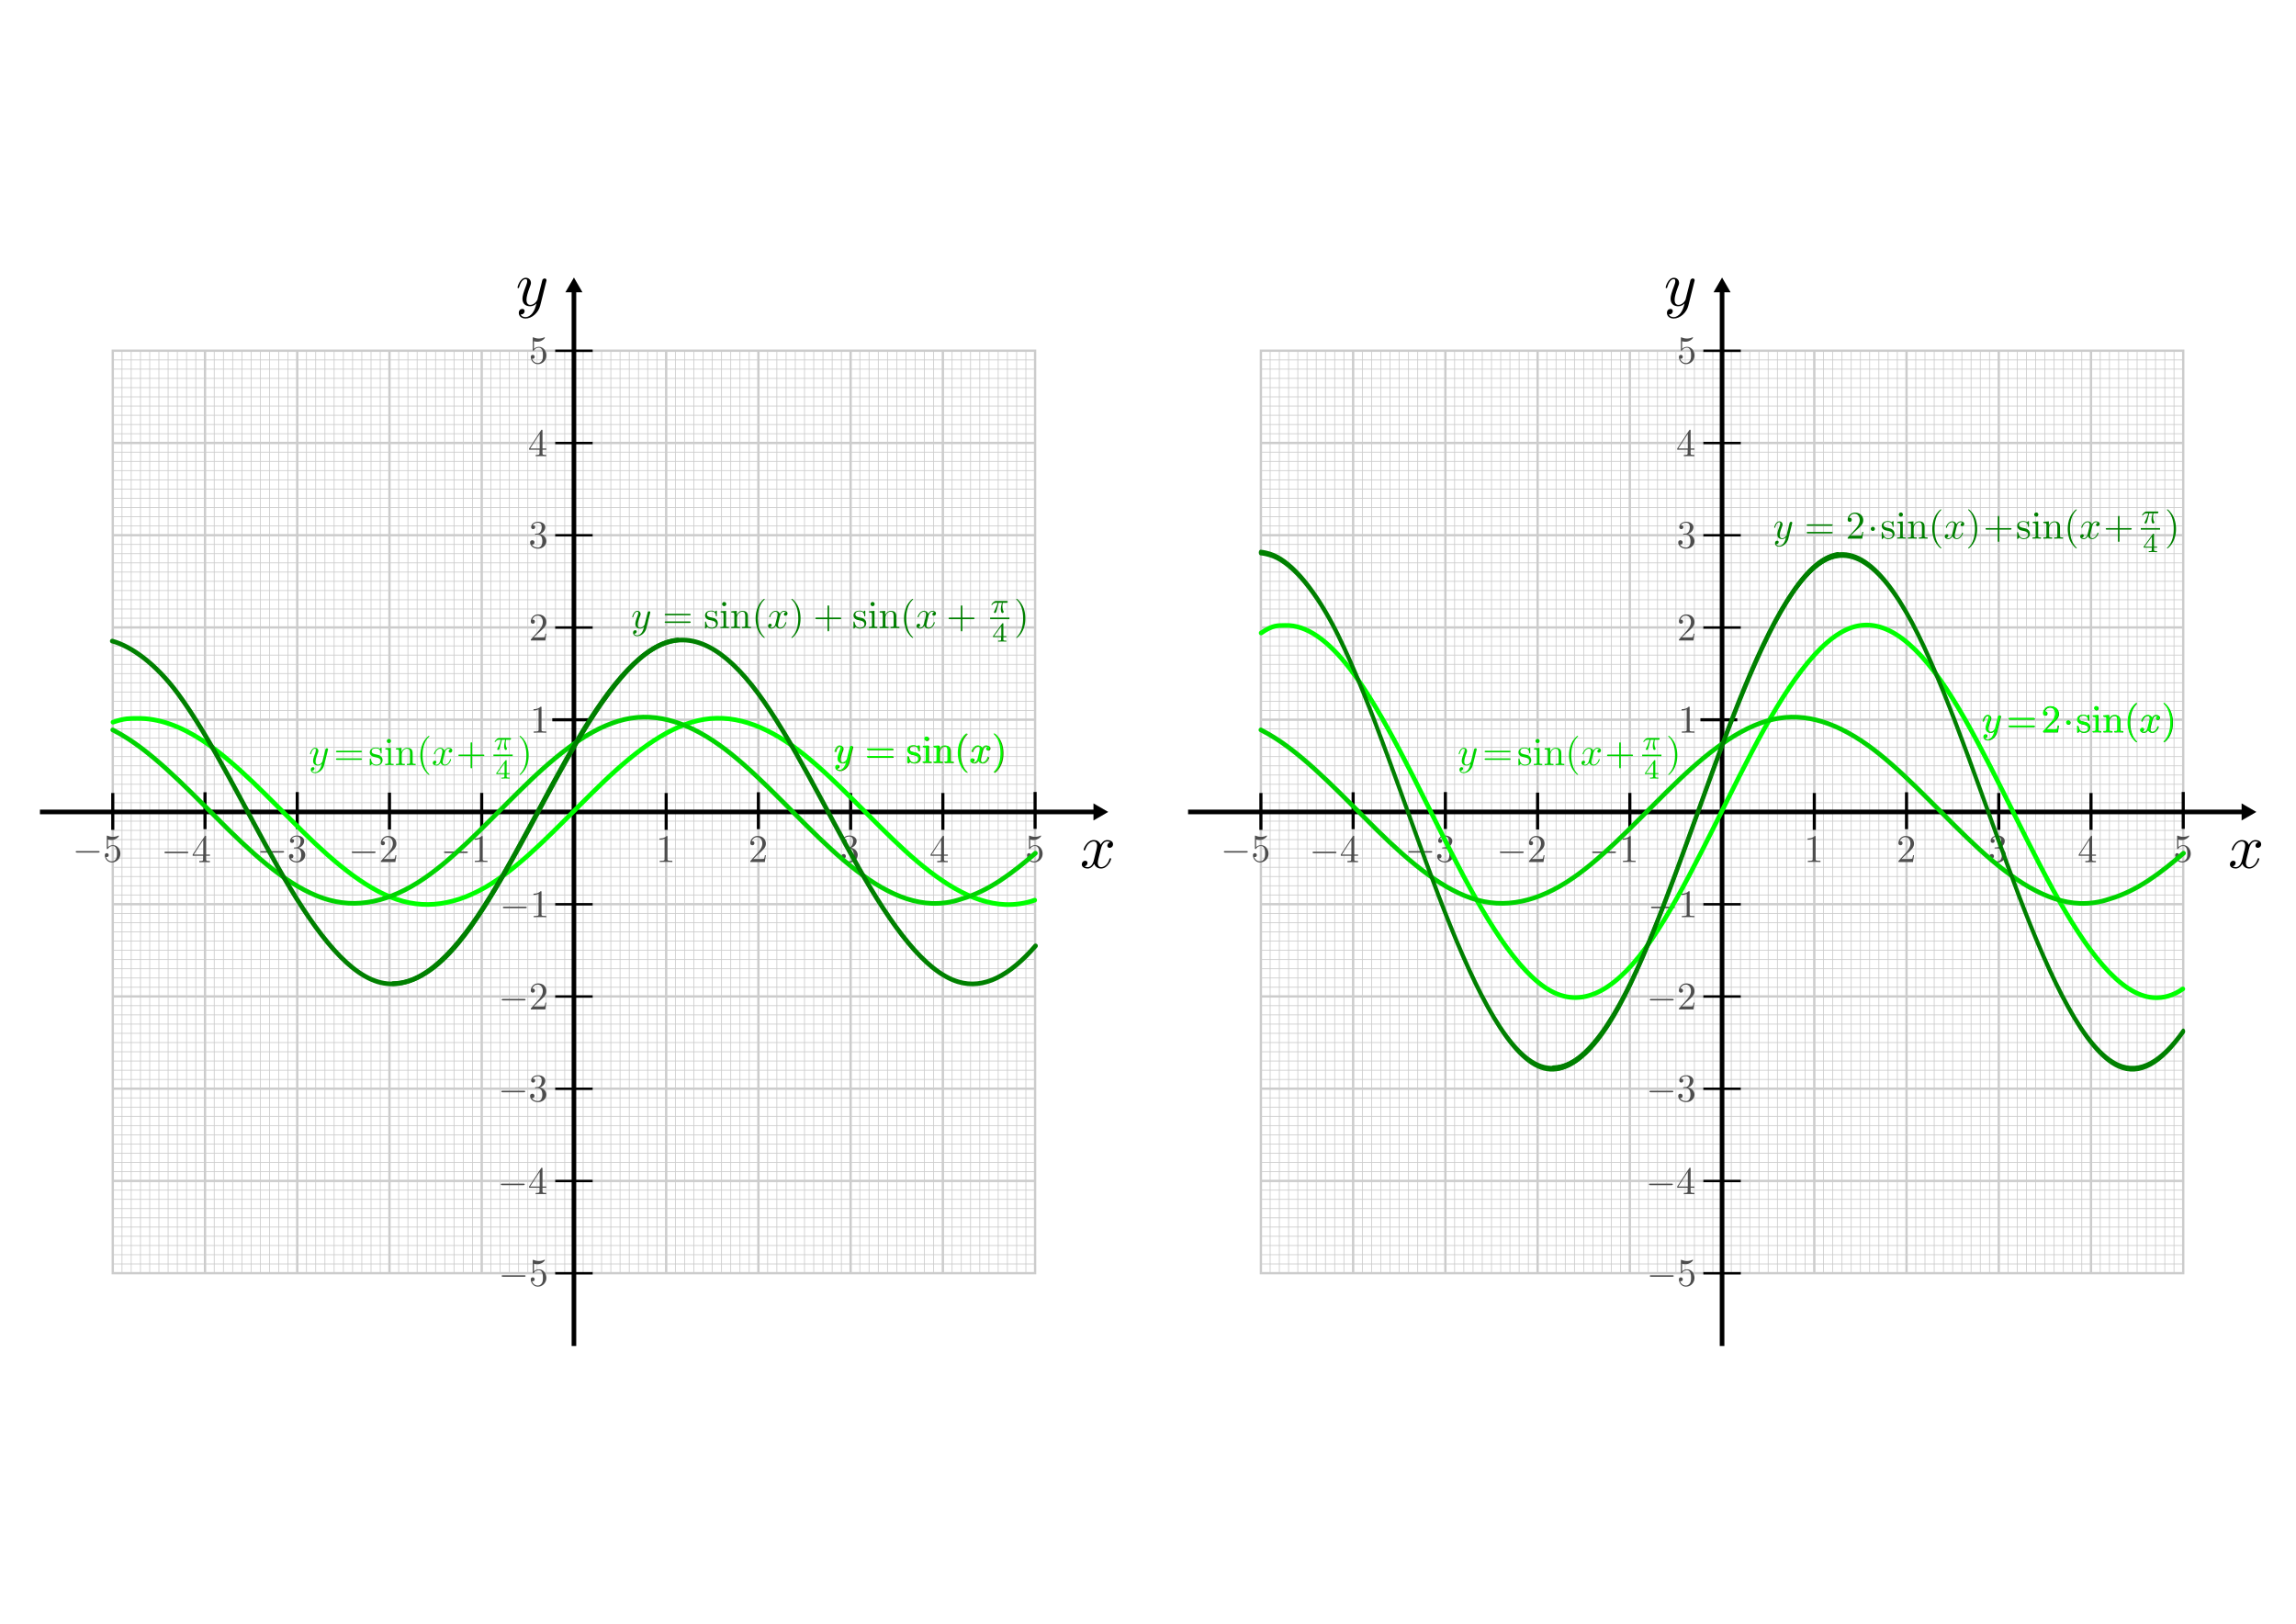 <svg xmlns:ns0="http://www.iki.fi/pav/software/textext/" xmlns="http://www.w3.org/2000/svg" xmlns:xlink="http://www.w3.org/1999/xlink" width="1488.189" height="1052.362"><title>Überlagerung von Wellen gleicher Frequenz</title><defs><marker id="a" orient="auto" overflow="visible"><path d="M2.308 0l-3.46 2v-4l3.46 2z" fill-rule="evenodd" stroke="#000" stroke-width=".4pt"/></marker></defs><g><g transform="translate(-575.239 128.115) scale(4.623)" fill="green"><use height="1052.362" width="744.094" xlink:href="#textext-082fa4b4-3" x="231.736" y="134.765"/><use height="1052.362" width="744.094" xlink:href="#textext-082fa4b4-3" x="231.736" y="134.765"/><g ns0:text="$\\Delta \\vec{r} = \\vec{r}_{\\rm{2}} - \\vec{r}_{\\rm{1}} $" ns0:preamble="/home/waldgeist/data/sphinx/test.tex"><use height="1052.362" width="744.094" xlink:href="#textext-082fa4b4-0" x="223.432" y="134.765"/><use height="1052.362" width="744.094" xlink:href="#textext-082fa4b4-2" x="231.417" y="134.765"/><use height="1052.362" width="744.094" xlink:href="#textext-082fa4b4-3" x="231.736" y="134.765"/><use height="1052.362" width="744.094" xlink:href="#textext-082fa4b4-1" x="239.273" y="134.765"/><use height="1052.362" width="744.094" xlink:href="#textext-082fa4b4-2" x="249.472" y="134.765"/><use height="1052.362" width="744.094" xlink:href="#textext-082fa4b4-3" x="249.791" y="134.765"/><use height="1052.362" width="744.094" xlink:href="#textext-082fa4b4-4" x="254.284" y="136.259"/><use height="1052.362" width="744.094" xlink:href="#textext-082fa4b4-6" x="260.967" y="134.765"/><use height="1052.362" width="744.094" xlink:href="#textext-082fa4b4-2" x="270.612" y="134.765"/><use height="1052.362" width="744.094" xlink:href="#textext-082fa4b4-3" x="270.931" y="134.765"/><use height="1052.362" width="744.094" xlink:href="#textext-082fa4b4-5" x="275.425" y="136.259"/></g><g ns0:text="$\\Delta \\vec{r} = \\vec{r}_{\\rm{2}} - \\vec{r}_{\\rm{1}} $" ns0:preamble="/home/waldgeist/data/sphinx/test.tex"><use height="1052.362" width="744.094" xlink:href="#textext-082fa4b4-0" x="223.432" y="134.765"/><use height="1052.362" width="744.094" xlink:href="#textext-082fa4b4-2" x="231.417" y="134.765"/><use height="1052.362" width="744.094" xlink:href="#textext-082fa4b4-3" x="231.736" y="134.765"/><use height="1052.362" width="744.094" xlink:href="#textext-082fa4b4-1" x="239.273" y="134.765"/><use height="1052.362" width="744.094" xlink:href="#textext-082fa4b4-2" x="249.472" y="134.765"/><use height="1052.362" width="744.094" xlink:href="#textext-082fa4b4-3" x="249.791" y="134.765"/><use height="1052.362" width="744.094" xlink:href="#textext-082fa4b4-4" x="254.284" y="136.259"/><use height="1052.362" width="744.094" xlink:href="#textext-082fa4b4-6" x="260.967" y="134.765"/><use height="1052.362" width="744.094" xlink:href="#textext-082fa4b4-2" x="270.612" y="134.765"/><use height="1052.362" width="744.094" xlink:href="#textext-082fa4b4-3" x="270.931" y="134.765"/><use height="1052.362" width="744.094" xlink:href="#textext-082fa4b4-5" x="275.425" y="136.259"/></g><g ns0:text="$\\Delta \\vec{r} = \\vec{r}_{\\rm{2}} - \\vec{r}_{\\rm{1}} $" ns0:preamble="/home/waldgeist/data/sphinx/test.tex"><use height="1052.362" width="744.094" xlink:href="#textext-082fa4b4-0" x="223.432" y="134.765"/><use height="1052.362" width="744.094" xlink:href="#textext-082fa4b4-2" x="231.417" y="134.765"/><use height="1052.362" width="744.094" xlink:href="#textext-082fa4b4-3" x="231.736" y="134.765"/><use height="1052.362" width="744.094" xlink:href="#textext-082fa4b4-1" x="239.273" y="134.765"/><use height="1052.362" width="744.094" xlink:href="#textext-082fa4b4-2" x="249.472" y="134.765"/><use height="1052.362" width="744.094" xlink:href="#textext-082fa4b4-3" x="249.791" y="134.765"/><use height="1052.362" width="744.094" xlink:href="#textext-082fa4b4-4" x="254.284" y="136.259"/><use height="1052.362" width="744.094" xlink:href="#textext-082fa4b4-6" x="260.967" y="134.765"/><use height="1052.362" width="744.094" xlink:href="#textext-082fa4b4-2" x="270.612" y="134.765"/><use height="1052.362" width="744.094" xlink:href="#textext-082fa4b4-3" x="270.931" y="134.765"/><use height="1052.362" width="744.094" xlink:href="#textext-082fa4b4-5" x="275.425" y="136.259"/></g></g><path fill="#fff" stroke="#fff" stroke-width="3" stroke-linecap="round" d="M3.822 140.605h736.364v771.152H3.822z"/><g stroke="#ccc" stroke-width="1.019" fill="none"><g stroke-width="2.509"><path d="M132.877 227.272V825.09M192.659 227.272V825.09M252.44 227.272V825.09M312.222 227.272V825.09M372.004 227.272V825.09M431.786 227.272V825.09M491.568 227.272V825.09M551.35 227.272V825.09M611.131 227.272V825.09" stroke-width="1.5"/></g><g stroke-width="2.509"><path d="M73.095 287.054h597.818M73.095 346.836h597.818M73.095 406.618h597.818M73.095 466.4h597.818M73.095 526.181h597.818M73.095 585.963h597.818M73.095 645.744h597.818M73.095 705.526h597.818M73.095 765.308h597.818" stroke-width="1.5"/></g><g stroke-width=".836"><path d="M79.074 227.272V825.09M85.052 227.272V825.09M91.03 227.272V825.09M97.008 227.272V825.09M102.986 227.272V825.09M108.965 227.272V825.09M114.943 227.272V825.09M120.92 227.272V825.09M126.899 227.272V825.09M138.855 227.272V825.09M144.834 227.272V825.09M150.812 227.272V825.09M156.79 227.272V825.09M162.768 227.272V825.09M168.746 227.272V825.09M174.724 227.272V825.09M180.703 227.272V825.09M186.68 227.272V825.09M198.637 227.272V825.09M204.615 227.272V825.09M210.593 227.272V825.09M216.572 227.272V825.09M222.55 227.272V825.09M228.528 227.272V825.09M234.506 227.272V825.09M240.484 227.272V825.09M246.462 227.272V825.09M258.419 227.272V825.09M264.397 227.272V825.09M270.375 227.272V825.09M276.353 227.272V825.09M282.332 227.272V825.09M288.31 227.272V825.09M294.288 227.272V825.09M300.266 227.272V825.09M306.244 227.272V825.09M318.2 227.272V825.09M324.179 227.272V825.09M330.157 227.272V825.09M336.135 227.272V825.09M342.113 227.272V825.09M348.091 227.272V825.09M354.07 227.272V825.09M360.048 227.272V825.09M366.026 227.272V825.09M377.982 227.272V825.09M383.96 227.272V825.09M389.939 227.272V825.09M395.917 227.272V825.09M401.895 227.272V825.09M407.873 227.272V825.09M413.851 227.272V825.09M419.83 227.272V825.09M425.808 227.272V825.09M437.764 227.272V825.09M443.742 227.272V825.09M449.72 227.272V825.09M455.699 227.272V825.09M461.677 227.272V825.09M467.655 227.272V825.09M473.633 227.272V825.09M479.611 227.272V825.09M485.59 227.272V825.09M497.546 227.272V825.09M503.524 227.272V825.09M509.502 227.272V825.09M515.48 227.272V825.09M521.458 227.272V825.09M527.437 227.272V825.09M533.415 227.272V825.09M539.393 227.272V825.09M545.371 227.272V825.09M557.327 227.272V825.09M563.306 227.272V825.09M569.284 227.272V825.09M575.262 227.272V825.09M581.24 227.272V825.09M587.218 227.272V825.09M593.196 227.272V825.09M599.175 227.272V825.09M605.153 227.272V825.09M617.11 227.272V825.09M623.087 227.272V825.09M629.066 227.272V825.09M635.044 227.272V825.09M641.022 227.272V825.09M647 227.272V825.09M652.978 227.272V825.09M658.956 227.272V825.09M664.935 227.272V825.09" stroke-width=".5"/></g><g stroke-width=".836"><path d="M73.095 233.25h597.818M73.095 239.229h597.818M73.095 245.207h597.818M73.095 251.185h597.818M73.095 257.163h597.818M73.095 263.141h597.818M73.095 269.12h597.818M73.095 275.098h597.818M73.095 281.076h597.818M73.095 293.032h597.818M73.095 299.01h597.818M73.095 304.989h597.818M73.095 310.967h597.818M73.095 316.945h597.818M73.095 322.923h597.818M73.095 328.901h597.818M73.095 334.88h597.818M73.095 340.858h597.818M73.095 352.814h597.818M73.095 358.792h597.818M73.095 364.77h597.818M73.095 370.749h597.818M73.095 376.727h597.818M73.095 382.705h597.818M73.095 388.683h597.818M73.095 394.661h597.818M73.095 400.64h597.818M73.095 412.596h597.818M73.095 418.574h597.818M73.095 424.552h597.818M73.095 430.53h597.818M73.095 436.508h597.818M73.095 442.487h597.818M73.095 448.465h597.818M73.095 454.443h597.818M73.095 460.421h597.818M73.095 472.377h597.818M73.095 478.356h597.818M73.095 484.334h597.818M73.095 490.312h597.818M73.095 496.29h597.818M73.095 502.268h597.818M73.095 508.247h597.818M73.095 514.225h597.818M73.095 520.203h597.818M73.095 532.16h597.818M73.095 538.137h597.818M73.095 544.116h597.818M73.095 550.094h597.818M73.095 556.072h597.818M73.095 562.05h597.818M73.095 568.028h597.818M73.095 574.006h597.818M73.095 579.985h597.818M73.095 591.94h597.818M73.095 597.92h597.818M73.095 603.897h597.818M73.095 609.875h597.818M73.095 615.854h597.818M73.095 621.832h597.818M73.095 627.81h597.818M73.095 633.788h597.818M73.095 639.766h597.818M73.095 651.723h597.818M73.095 657.7h597.818M73.095 663.679h597.818M73.095 669.657h597.818M73.095 675.635h597.818M73.095 681.614h597.818M73.095 687.592h597.818M73.095 693.57h597.818M73.095 699.548h597.818M73.095 711.504h597.818M73.095 717.483h597.818M73.095 723.46h597.818M73.095 729.439h597.818M73.095 735.417h597.818M73.095 741.395h597.818M73.095 747.373h597.818M73.095 753.352h597.818M73.095 759.33h597.818M73.095 771.286h597.818M73.095 777.264h597.818M73.095 783.242h597.818M73.095 789.22h597.818M73.095 795.199h597.818M73.095 801.177h597.818M73.095 807.155h597.818M73.095 813.133h597.818M73.095 819.112h597.818" stroke-width=".5"/></g><path stroke-width="1.5" d="M73.095 227.272h597.818V825.09H73.095z"/></g><path d="M354.033 182.503c.192-.575.192-.639.192-.958 0-.703-.575-1.086-1.214-1.086-.384 0-1.023.255-1.406.83-.064.256-.447 1.47-.575 2.237-.32 1.022-.575 2.172-.83 3.258l-1.853 7.348c-.128.575-1.917 3.45-4.6 3.45-2.045 0-2.492-1.79-2.492-3.323 0-1.853.702-4.408 2.044-7.986.64-1.661.83-2.108.83-2.939 0-1.789-1.277-3.322-3.322-3.322-3.897 0-5.366 5.941-5.366 6.26 0 .448.383.448.447.448.447 0 .447-.128.639-.767 1.15-3.833 2.747-5.047 4.153-5.047.32 0 1.022 0 1.022 1.278 0 1.022-.447 2.108-.703 2.875-1.661 4.345-2.364 6.645-2.364 8.561 0 3.642 2.556 4.856 4.984 4.856 1.597 0 2.939-.703 4.089-1.853-.511 2.109-1.023 4.153-2.62 6.325-1.086 1.342-2.62 2.556-4.472 2.556-.575 0-2.428-.128-3.13-1.725.638 0 1.213 0 1.724-.511.447-.32.83-.895.83-1.661 0-1.278-1.085-1.406-1.469-1.406-.958 0-2.3.64-2.3 2.62 0 2.044 1.79 3.578 4.345 3.578 4.153 0 8.37-3.706 9.52-8.306zm0 0"/><g fill="none" stroke="#000" stroke-width=".948"><path d="M384.164 406.674h-24.32M384.164 346.892h-24.32M384.164 287.11h-24.32M384.164 227.329h-24.32M384.164 586.02h-24.32M384.164 645.8h-24.32M384.164 705.583h-24.32M384.164 765.364h-24.32M384.164 825.146h-24.32" stroke-width="1.559"/></g><path d="M381.884 466.456H357.97" fill="none" stroke="#000" stroke-width="2"/><path d="M713.577 550.089c.256-1.022 1.214-4.792 4.025-4.792.192 0 1.214 0 2.045.511-1.15.256-1.917 1.214-1.917 2.237 0 .638.447 1.405 1.533 1.405.895 0 2.173-.703 2.173-2.364 0-2.108-2.364-2.683-3.77-2.683-2.364 0-3.77 2.172-4.28 3.067-1.023-2.684-3.195-3.067-4.41-3.067-4.216 0-6.58 5.239-6.58 6.261 0 .447.447.447.511.447.32 0 .447-.127.511-.447 1.406-4.345 4.09-5.367 5.495-5.367.767 0 2.172.384 2.172 2.748 0 1.277-.703 3.96-2.172 9.711-.639 2.492-2.108 4.217-3.897 4.217-.256 0-1.15 0-2.045-.511 1.022-.256 1.917-1.087 1.917-2.237 0-1.086-.895-1.405-1.47-1.405-1.277 0-2.236 1.022-2.236 2.364 0 1.853 1.98 2.683 3.77 2.683 2.747 0 4.217-2.875 4.28-3.067.512 1.47 1.981 3.067 4.409 3.067 4.217 0 6.517-5.239 6.517-6.261 0-.447-.32-.447-.447-.447-.384 0-.448.191-.575.447-1.342 4.408-4.09 5.367-5.367 5.367-1.598 0-2.236-1.278-2.236-2.684 0-.894.191-1.789.638-3.578zm0 0"/><path d="M25.89 526.181h686.055" id="r" fill="none" stroke="#000" stroke-width="3" marker-end="url(#a)"/><path id="b" d="M431.786 513.912v23.912" fill="none" stroke="#000" stroke-width="2"/><use xlink:href="#b" transform="translate(59.782 -.483)" width="744.094" height="1052.362"/><use xlink:href="#b" transform="translate(119.563)" width="744.094" height="1052.362"/><use xlink:href="#b" transform="translate(179.345)" width="744.094" height="1052.362"/><use xlink:href="#b" transform="translate(-239.127 -.604)" width="744.094" height="1052.362"/><use xlink:href="#b" transform="translate(-298.909 -.483)" width="744.094" height="1052.362"/><use xlink:href="#b" transform="translate(-358.69)" width="744.094" height="1052.362"/><use height="1052.362" width="744.094" transform="translate(-179.345 -.248)" xlink:href="#b"/><use height="744.094" width="1052.362" transform="translate(-119.563 -.063)" xlink:href="#b"/><use height="744.094" width="1052.362" transform="translate(239.127 -.667)" xlink:href="#b"/><g fill="#4d4d4d" stroke="green" stroke-width="1.18"><g ns0:text="$1$" ns0:preamble="/home/waldgeist/data/sphinx/test.tex" transform="matrix(2.542 0 0 2.542 -142.78 216.068)"><defs><symbol overflow="visible" id="c"><path d="M2.938-6.375c0-.25 0-.266-.235-.266C2.078-6 1.203-6 .891-6v.313c.203 0 .78 0 1.296-.266v5.172c0 .36-.03.469-.921.469H.953V0c.344-.031 1.203-.031 1.61-.031.39 0 1.265 0 1.609.031v-.313h-.313c-.906 0-.921-.109-.921-.468zm0 0" stroke="none"/></symbol></defs><use xlink:href="#c" x="223.432" y="134.765" width="744.094" height="1052.362"/></g><g transform="matrix(2.542 0 0 2.542 -282.298 216.068)" ns0:preamble="/home/waldgeist/data/sphinx/test.tex" ns0:text="$-1$"><defs><symbol id="d" overflow="visible"><path d="M6.563-2.297c.171 0 .359 0 .359-.203 0-.188-.188-.188-.36-.188h-5.39c-.172 0-.344 0-.344.188 0 .203.172.203.344.203zm0 0" stroke="none"/></symbol><symbol id="e" overflow="visible"><path d="M2.938-6.375c0-.25 0-.266-.235-.266C2.078-6 1.203-6 .891-6v.313c.203 0 .78 0 1.296-.266v5.172c0 .36-.03.469-.921.469H.953V0c.344-.031 1.203-.031 1.61-.031.39 0 1.265 0 1.609.031v-.313h-.313c-.906 0-.921-.109-.921-.468zm0 0" stroke="none"/></symbol></defs><use y="134.765" x="223.432" xlink:href="#d" width="744.094" height="1052.362"/><use y="134.765" x="231.181" xlink:href="#e" width="744.094" height="1052.362"/></g><g ns0:text="$-2$" ns0:preamble="/home/waldgeist/data/sphinx/test.tex" transform="matrix(2.542 0 0 2.542 -342.092 216.068)"><defs><symbol overflow="visible" id="f"><path d="M6.563-2.297c.171 0 .359 0 .359-.203 0-.188-.188-.188-.36-.188h-5.39c-.172 0-.344 0-.344.188 0 .203.172.203.344.203zm0 0" stroke="none"/></symbol><symbol overflow="visible" id="g"><path d="M1.266-.766l1.062-1.03c1.547-1.376 2.14-1.907 2.14-2.907 0-1.14-.89-1.938-2.109-1.938C1.234-6.64.5-5.719.5-4.828c0 .547.5.547.531.547.172 0 .516-.11.516-.532a.513.513 0 0 0-.531-.515c-.079 0-.094 0-.125.016.218-.657.765-1.016 1.343-1.016.907 0 1.329.812 1.329 1.625 0 .797-.485 1.578-1.047 2.203L.609-.375C.5-.265.5-.235.5 0h3.703l.266-1.734h-.235C4.172-1.438 4.11-1 4-.844c-.063.078-.719.078-.938.078zm0 0" stroke="none"/></symbol></defs><use height="1052.362" width="744.094" xlink:href="#f" x="223.432" y="134.765"/><use height="1052.362" width="744.094" xlink:href="#g" x="231.181" y="134.765"/></g><g transform="matrix(2.542 0 0 2.542 -401.402 215.79)" ns0:preamble="/home/waldgeist/data/sphinx/test.tex" ns0:text="$-3$"><defs><symbol id="h" overflow="visible"><path d="M6.563-2.297c.171 0 .359 0 .359-.203 0-.188-.188-.188-.36-.188h-5.39c-.172 0-.344 0-.344.188 0 .203.172.203.344.203zm0 0" stroke="none"/></symbol><symbol id="i" overflow="visible"><path d="M2.89-3.516c.813-.265 1.391-.953 1.391-1.75 0-.812-.875-1.375-1.828-1.375-1 0-1.765.594-1.765 1.36 0 .328.218.515.515.515.297 0 .5-.218.5-.515 0-.485-.469-.485-.61-.485.298-.5.954-.625 1.313-.625.422 0 .969.22.969 1.11 0 .125-.031.703-.281 1.14-.297.485-.64.516-.89.516a3.29 3.29 0 0 1-.392.031c-.078.016-.14.031-.14.125 0 .11.062.11.234.11h.438c.812 0 1.187.671 1.187 1.656 0 1.36-.687 1.64-1.125 1.64-.437 0-1.187-.171-1.531-.75.344.047.656-.171.656-.546a.537.537 0 0 0-.547-.563c-.25 0-.562.14-.562.578C.422-.437 1.344.22 2.437.22c1.22 0 2.126-.906 2.126-1.922 0-.813-.641-1.594-1.672-1.813zm0 0" stroke="none"/></symbol></defs><use y="134.765" x="223.432" xlink:href="#h" width="744.094" height="1052.362"/><use y="134.765" x="231.181" xlink:href="#i" width="744.094" height="1052.362"/></g><g ns0:text="$-4$" ns0:preamble="/home/waldgeist/data/sphinx/test.tex" transform="matrix(2.542 0 0 2.542 -463.49 216.207)"><defs><symbol overflow="visible" id="j"><path d="M6.563-2.297c.171 0 .359 0 .359-.203 0-.188-.188-.188-.36-.188h-5.39c-.172 0-.344 0-.344.188 0 .203.172.203.344.203zm0 0" stroke="none"/></symbol><symbol overflow="visible" id="k"><path d="M2.938-1.64v.859c0 .36-.032.469-.766.469h-.203V0c.406-.031.922-.031 1.343-.031.422 0 .938 0 1.36.031v-.313h-.219c-.734 0-.75-.109-.75-.468v-.86h.985v-.312h-.985v-4.531c0-.204 0-.266-.172-.266-.078 0-.11 0-.187.125L.28-1.953v.312zm.046-.313H.563l2.421-3.719zm0 0" stroke="none"/></symbol></defs><use xlink:href="#j" x="223.432" y="134.765" width="744.094" height="1052.362"/><use xlink:href="#k" x="231.181" y="134.765" width="744.094" height="1052.362"/></g><g transform="matrix(2.542 0 0 2.542 -520.988 215.79)" ns0:preamble="/home/waldgeist/data/sphinx/test.tex" ns0:text="$-5$"><defs><symbol id="l" overflow="visible"><path d="M6.563-2.297c.171 0 .359 0 .359-.203 0-.188-.188-.188-.36-.188h-5.39c-.172 0-.344 0-.344.188 0 .203.172.203.344.203zm0 0" stroke="none"/></symbol><symbol id="m" overflow="visible"><path d="M4.469-2c0-1.188-.813-2.188-1.89-2.188-.47 0-.907.157-1.267.516v-1.953c.204.063.532.125.844.125 1.235 0 1.938-.906 1.938-1.031 0-.063-.032-.11-.11-.11 0 0-.03 0-.078.032a3.22 3.22 0 0 1-1.36.296c-.39 0-.858-.078-1.327-.28-.078-.032-.094-.032-.11-.032C1-6.625 1-6.547 1-6.391v2.954c0 .171 0 .25.14.25.079 0 .094-.016.141-.079.11-.156.469-.703 1.282-.703.515 0 .765.453.843.64.156.376.188.75.188 1.25 0 .36 0 .954-.25 1.376-.235.39-.61.64-1.063.64-.719 0-1.297-.53-1.469-1.109.032 0 .063.016.172.016.329 0 .5-.25.5-.485 0-.25-.171-.5-.5-.5-.14 0-.484.079-.484.532C.5-.75 1.188.219 2.297.219 3.453.219 4.469-.734 4.469-2zm0 0" stroke="none"/></symbol></defs><use y="134.765" x="223.432" xlink:href="#l" width="744.094" height="1052.362"/><use y="134.765" x="231.181" xlink:href="#m" width="744.094" height="1052.362"/></g><g ns0:text="$2$" ns0:preamble="/home/waldgeist/data/sphinx/test.tex" transform="matrix(2.542 0 0 2.542 -82.866 216.068)"><defs><symbol overflow="visible" id="n"><path d="M1.266-.766l1.062-1.03c1.547-1.376 2.14-1.907 2.14-2.907 0-1.14-.89-1.938-2.109-1.938C1.234-6.64.5-5.719.5-4.828c0 .547.5.547.531.547.172 0 .516-.11.516-.532a.513.513 0 0 0-.531-.515c-.079 0-.094 0-.125.016.218-.657.765-1.016 1.343-1.016.907 0 1.329.812 1.329 1.625 0 .797-.485 1.578-1.047 2.203L.609-.375C.5-.265.5-.235.5 0h3.703l.266-1.734h-.235C4.172-1.438 4.11-1 4-.844c-.063.078-.719.078-.938.078zm0 0" stroke="none"/></symbol></defs><use height="1052.362" width="744.094" transform="translate(-.019)" xlink:href="#n" x="223.432" y="134.765"/></g><g transform="matrix(2.542 0 0 2.542 -23.617 215.79)" ns0:preamble="/home/waldgeist/data/sphinx/test.tex" ns0:text="$3$"><defs><symbol id="o" overflow="visible"><path d="M2.89-3.516c.813-.265 1.391-.953 1.391-1.75 0-.812-.875-1.375-1.828-1.375-1 0-1.765.594-1.765 1.36 0 .328.218.515.515.515.297 0 .5-.218.5-.515 0-.485-.469-.485-.61-.485.298-.5.954-.625 1.313-.625.422 0 .969.22.969 1.11 0 .125-.031.703-.281 1.14-.297.485-.64.516-.89.516a3.29 3.29 0 0 1-.392.031c-.078.016-.14.031-.14.125 0 .11.062.11.234.11h.438c.812 0 1.187.671 1.187 1.656 0 1.36-.687 1.64-1.125 1.64-.437 0-1.187-.171-1.531-.75.344.047.656-.171.656-.546a.537.537 0 0 0-.547-.563c-.25 0-.562.14-.562.578C.422-.437 1.344.22 2.437.22c1.22 0 2.126-.906 2.126-1.922 0-.813-.641-1.594-1.672-1.813zm0 0" stroke="none"/></symbol></defs><use y="134.765" x="223.432" xlink:href="#o" width="744.094" height="1052.362"/></g><g ns0:text="$4$" ns0:preamble="/home/waldgeist/data/sphinx/test.tex" transform="matrix(2.542 0 0 2.542 34.485 216.207)"><defs><symbol overflow="visible" id="p"><path d="M2.938-1.64v.859c0 .36-.032.469-.766.469h-.203V0c.406-.031.922-.031 1.343-.031.422 0 .938 0 1.36.031v-.313h-.219c-.734 0-.75-.109-.75-.468v-.86h.985v-.312h-.985v-4.531c0-.204 0-.266-.172-.266-.078 0-.11 0-.187.125L.28-1.953v.312zm.046-.313H.563l2.421-3.719zm0 0" stroke="none"/></symbol></defs><use height="1052.362" width="744.094" xlink:href="#p" x="223.432" y="134.765"/></g><g transform="matrix(2.542 0 0 2.542 96.453 215.79)" ns0:preamble="/home/waldgeist/data/sphinx/test.tex" ns0:text="$5$"><defs><symbol id="q" overflow="visible"><path d="M4.469-2c0-1.188-.813-2.188-1.89-2.188-.47 0-.907.157-1.267.516v-1.953c.204.063.532.125.844.125 1.235 0 1.938-.906 1.938-1.031 0-.063-.032-.11-.11-.11 0 0-.03 0-.078.032a3.22 3.22 0 0 1-1.36.296c-.39 0-.858-.078-1.327-.28-.078-.032-.094-.032-.11-.032C1-6.625 1-6.547 1-6.391v2.954c0 .171 0 .25.14.25.079 0 .094-.016.141-.079.11-.156.469-.703 1.282-.703.515 0 .765.453.843.64.156.376.188.75.188 1.25 0 .36 0 .954-.25 1.376-.235.39-.61.64-1.063.64-.719 0-1.297-.53-1.469-1.109.032 0 .063.016.172.016.329 0 .5-.25.5-.485 0-.25-.171-.5-.5-.5-.14 0-.484.079-.484.532C.5-.75 1.188.219 2.297.219 3.453.219 4.469-.734 4.469-2zm0 0" stroke="none"/></symbol></defs><use y="134.765" x="223.432" xlink:href="#q" width="744.094" height="1052.362"/></g></g><g fill="#4d4d4d" stroke="green" stroke-width="1.18"><g ns0:text="$-1$" ns0:preamble="/home/waldgeist/data/sphinx/test.tex"><use height="1052.362" width="744.094" xlink:href="#d" x="223.432" y="134.765" transform="matrix(2.542 0 0 2.542 -244.139 251.833)"/><use height="1052.362" width="744.094" xlink:href="#e" x="231.181" y="134.765" transform="matrix(2.542 0 0 2.542 -244.139 251.833)"/></g><g ns0:preamble="/home/waldgeist/data/sphinx/test.tex" ns0:text="$-2$"><use y="134.765" x="223.432" xlink:href="#f" width="744.094" height="1052.362" transform="matrix(2.542 0 0 2.542 -244.894 311.615)"/><use y="134.765" x="231.181" xlink:href="#g" width="744.094" height="1052.362" transform="matrix(2.542 0 0 2.542 -244.894 311.615)"/></g><g ns0:text="$-3$" ns0:preamble="/home/waldgeist/data/sphinx/test.tex"><use height="1052.362" width="744.094" xlink:href="#h" x="223.432" y="134.765" transform="matrix(2.542 0 0 2.542 -245.132 371.118)"/><use height="1052.362" width="744.094" xlink:href="#i" x="231.181" y="134.765" transform="matrix(2.542 0 0 2.542 -245.132 371.118)"/></g><g ns0:preamble="/home/waldgeist/data/sphinx/test.tex" ns0:text="$-4$"><use height="1052.362" width="744.094" y="134.765" x="223.432" xlink:href="#j" transform="matrix(2.542 0 0 2.542 -245.45 431.317)"/><use height="1052.362" width="744.094" y="134.765" x="231.181" xlink:href="#k" transform="matrix(2.542 0 0 2.542 -245.45 431.317)"/></g><g ns0:text="$-5$" ns0:preamble="/home/waldgeist/data/sphinx/test.tex"><use height="1052.362" width="744.094" xlink:href="#l" x="223.432" y="134.765" transform="matrix(2.542 0 0 2.542 -244.894 490.682)"/><use height="1052.362" width="744.094" xlink:href="#m" x="231.181" y="134.765" transform="matrix(2.542 0 0 2.542 -244.894 490.682)"/></g><use height="1052.362" width="744.094" y="134.765" x="223.432" xlink:href="#c" transform="matrix(2.542 0 0 2.542 -224.438 132.27)" ns0:preamble="/home/waldgeist/data/sphinx/test.tex" ns0:text="$1$"/><use y="134.765" x="223.432" xlink:href="#n" transform="matrix(2.542 0 0 2.542 -225.192 72.488)" width="744.094" height="1052.362" ns0:preamble="/home/waldgeist/data/sphinx/test.tex" ns0:text="$2$"/><use height="1052.362" width="744.094" xlink:href="#o" x="223.432" y="134.765" transform="matrix(2.542 0 0 2.542 -225.43 12.428)" ns0:text="$3$" ns0:preamble="/home/waldgeist/data/sphinx/test.tex"/><use y="134.765" x="223.432" xlink:href="#p" width="744.094" height="1052.362" transform="matrix(2.542 0 0 2.542 -225.749 -46.937)" ns0:preamble="/home/waldgeist/data/sphinx/test.tex" ns0:text="$4$"/><use height="1052.362" width="744.094" xlink:href="#q" x="223.432" y="134.765" transform="matrix(2.542 0 0 2.542 -225.192 -107.136)" ns0:text="$5$" ns0:preamble="/home/waldgeist/data/sphinx/test.tex"/></g><use height="1052.362" width="744.094" transform="rotate(-90 372.004 526.181)" xlink:href="#r"/><path d="M73.253 468.013c7.764-2.667 10.855-2.362 15.464-2.443 14.117-.247 28.238 5.01 42.357 14.202 21.687 14.119 43.374 37.736 65.061 59.051 21.687 21.315 43.374 39.39 65.061 45.239 21.687 5.85 43.374-.836 65.061-16.67 21.687-15.836 43.374-40.173 65.061-60.856 21.687-20.684 43.374-36.799 65.061-40.34 21.687-3.543 43.374 5.698 65.061 23.063 21.687 17.366 43.374 42.137 65.061 61.948 21.687 19.81 43.355 34.189 65.061 34.969 6.548.235 13.013-.697 19.073-2.818" fill="none" stroke="#0f0" stroke-width="3" stroke-linecap="round"/><g ns0:preamble="/home/waldgeist/data/sphinx/inkscape-preamble.tex" ns0:text="$y = \\text{sin}(x)$" fill="#338000" stroke="green" stroke-width="1.18"><use y="134.765" x="223.432" xlink:href="#s" width="744.094" height="1052.362" transform="matrix(2.542 0 0 2.542 -27.347 151.963)"/><use y="134.765" x="231.441" xlink:href="#t" width="744.094" height="1052.362" transform="matrix(2.542 0 0 2.542 -27.347 151.963)"/><g transform="matrix(2.542 0 0 2.542 -27.347 151.963)"><use y="134.765" x="241.96" xlink:href="#u" width="744.094" height="1052.362"/><use y="134.765" x="245.889" xlink:href="#v" width="744.094" height="1052.362"/><use y="134.765" x="248.656" xlink:href="#w" width="744.094" height="1052.362"/><use y="134.765" x="254.192" xlink:href="#x" width="744.094" height="1052.362"/></g><use y="134.765" x="258.064" xlink:href="#y" width="744.094" height="1052.362" transform="matrix(2.542 0 0 2.542 -27.347 151.963)"/><use y="134.765" x="263.758" xlink:href="#z" width="744.094" height="1052.362" transform="matrix(2.542 0 0 2.542 -27.347 151.963)"/></g><g ns0:text="$y = \\text{sin}(x)$" ns0:preamble="/home/waldgeist/data/sphinx/inkscape-preamble.tex" transform="matrix(2.542 0 0 2.542 -27.87 151.701)" fill="#0f0" stroke="green" stroke-width="1.18"><defs><symbol overflow="visible" id="s"><path d="M4.844-3.797c.047-.14.047-.156.047-.234 0-.172-.141-.266-.297-.266a.455.455 0 0 0-.344.203c-.016.063-.11.36-.14.547-.079.25-.141.531-.204.797L3.453-.953c-.031.14-.469.844-1.125.844-.5 0-.61-.438-.61-.813 0-.453.173-1.078.5-1.953.157-.406.204-.516.204-.719 0-.437-.313-.812-.813-.812-.953 0-1.312 1.453-1.312 1.531 0 .11.094.11.11.11.109 0 .109-.032.156-.188.28-.938.671-1.235 1.015-1.235.078 0 .25 0 .25.313 0 .25-.11.516-.172.703-.406 1.063-.578 1.625-.578 2.094 0 .89.625 1.187 1.219 1.187.39 0 .719-.171 1-.453-.125.516-.25 1.016-.64 1.547-.266.328-.641.625-1.095.625-.14 0-.593-.031-.765-.422.156 0 .297 0 .422-.125a.493.493 0 0 0 .203-.406c0-.313-.266-.344-.36-.344C.829.531.5.687.5 1.171c0 .5.438.876 1.063.876 1.015 0 2.046-.906 2.328-2.031zm0 0" stroke="none"/></symbol><symbol overflow="visible" id="y"><path d="M3.328-3.016c.063-.25.297-1.171.985-1.171.046 0 .296 0 .5.125a.578.578 0 0 0-.47.546c0 .157.11.344.376.344a.546.546 0 0 0 .531-.578c0-.516-.578-.656-.922-.656-.578 0-.922.531-1.047.75-.25-.656-.781-.75-1.078-.75-1.031 0-1.61 1.281-1.61 1.531 0 .11.11.11.126.11.078 0 .11-.032.125-.11.344-1.063 1-1.313 1.344-1.313.187 0 .53.094.53.672 0 .313-.171.97-.53 2.375-.157.61-.516 1.032-.954 1.032-.062 0-.28 0-.5-.125.25-.063.47-.266.47-.547 0-.266-.22-.344-.36-.344-.313 0-.547.25-.547.578 0 .453.484.656.922.656.672 0 1.031-.703 1.047-.75.125.36.484.75 1.078.75 1.031 0 1.594-1.28 1.594-1.53 0-.11-.079-.11-.11-.11-.094 0-.11.047-.14.11-.329 1.077-1 1.312-1.313 1.312-.39 0-.547-.313-.547-.657 0-.218.047-.437.156-.875zm0 0" stroke="none"/></symbol><symbol overflow="visible" id="t"><path d="M6.844-3.266c.156 0 .343 0 .343-.187 0-.203-.187-.203-.328-.203H.891c-.141 0-.329 0-.329.203 0 .187.188.187.329.187zm.015 1.938c.141 0 .329 0 .329-.203 0-.188-.188-.188-.344-.188H.89c-.141 0-.329 0-.329.188 0 .203.188.203.329.203zm0 0" stroke="none"/></symbol><symbol overflow="visible" id="u"><path d="M2.078-1.938c.219.047 1.031.204 1.031.922 0 .5-.343.907-1.125.907-.843 0-1.203-.563-1.39-1.422-.031-.125-.031-.157-.14-.157-.126 0-.126.063-.126.235v1.328c0 .172 0 .234.11.234C.483.11.5.094.688-.094.703-.109.703-.125.89-.312c.437.406.89.421 1.093.421 1.141 0 1.61-.671 1.61-1.39 0-.516-.297-.828-.422-.938-.328-.328-.719-.406-1.14-.484-.563-.11-1.22-.235-1.22-.813 0-.359.25-.765 1.11-.765 1.094 0 1.156.906 1.172 1.203 0 .094.094.094.11.094.14 0 .14-.047.14-.235v-1.015c0-.157 0-.235-.11-.235-.046 0-.078 0-.203.125-.031.032-.125.125-.172.157-.375-.282-.78-.282-.937-.282-1.219 0-1.594.672-1.594 1.235 0 .343.156.625.422.843.328.25.61.313 1.328.454zm0 0" stroke="none"/></symbol><symbol overflow="visible" id="v"><path d="M1.766-4.406l-1.391.11v.312c.64 0 .734.062.734.546V-.75c0 .438-.109.438-.78.438V0c.312-.016.859-.031 1.093-.031.36 0 .703.015 1.047.031v-.313c-.672 0-.703-.046-.703-.437zm.03-1.735a.514.514 0 0 0-.515-.53.537.537 0 0 0-.531.53c0 .266.219.532.531.532a.514.514 0 0 0 .516-.532zm0 0" stroke="none"/></symbol><symbol overflow="visible" id="w"><path d="M1.094-3.422V-.75c0 .438-.11.438-.782.438V0c.36-.016.86-.031 1.141-.031.25 0 .766.015 1.11.031v-.313c-.672 0-.782 0-.782-.437v-1.844c0-1.031.719-1.594 1.344-1.594.64 0 .75.532.75 1.11V-.75c0 .438-.11.438-.781.438V0c.344-.016.86-.031 1.125-.031.25 0 .781.015 1.11.031v-.313c-.516 0-.766 0-.766-.296v-1.907c0-.859 0-1.156-.313-1.515-.14-.172-.469-.375-1.047-.375-.734 0-1.203.422-1.484 1.047v-1.047l-1.407.11v.312c.704 0 .782.062.782.562zm0 0" stroke="none"/></symbol><symbol overflow="visible" id="x"><path d="M3.297 2.39c0-.03 0-.046-.172-.218C1.891.922 1.562-.968 1.562-2.5c0-1.734.375-3.469 1.61-4.703.125-.125.125-.14.125-.172 0-.078-.031-.11-.094-.11-.11 0-1 .688-1.594 1.954C1.11-4.438.984-3.328.984-2.5c0 .781.11 1.984.657 3.125C2.25 1.844 3.094 2.5 3.203 2.5c.063 0 .094-.031.094-.11zm0 0" stroke="none"/></symbol><symbol overflow="visible" id="z"><path d="M2.875-2.5c0-.766-.11-1.969-.656-3.11C1.625-6.827.766-7.483.672-7.483a.107.107 0 0 0-.11.109c0 .031 0 .047.188.234.984.985 1.547 2.563 1.547 4.641 0 1.719-.36 3.469-1.594 4.719-.14.125-.14.14-.14.172 0 .062.046.109.109.109.094 0 1-.688 1.578-1.953.516-1.094.625-2.203.625-3.047zm0 0" stroke="none"/></symbol></defs><use height="1052.362" width="744.094" xlink:href="#s" x="223.432" y="134.765"/><use height="1052.362" width="744.094" xlink:href="#t" x="231.441" y="134.765"/><use height="1052.362" width="744.094" xlink:href="#u" x="241.96" y="134.765"/><use height="1052.362" width="744.094" xlink:href="#v" x="245.889" y="134.765"/><use height="1052.362" width="744.094" xlink:href="#w" x="248.656" y="134.765"/><use height="1052.362" width="744.094" xlink:href="#x" x="254.192" y="134.765"/><g><use height="1052.362" width="744.094" xlink:href="#y" x="258.064" y="134.765"/></g><g><use height="1052.362" width="744.094" xlink:href="#z" x="263.758" y="134.765"/></g></g><path d="M73.09 473.019c3.45 1.754 6.903 3.766 10.354 6.013 21.687 14.118 43.374 37.736 65.061 59.05 21.687 21.315 43.374 39.39 65.061 45.24 21.687 5.849 43.374-.836 65.061-16.671 21.687-15.835 43.374-40.172 65.061-60.856 21.687-20.684 43.374-36.798 65.061-40.34 21.688-3.542 43.375 5.699 65.062 23.064 21.687 17.366 43.374 42.137 65.06 61.947 21.688 19.81 43.356 34.19 65.062 34.97 6.547.235 13.012-.697 19.073-2.818 18.317-5.237 33.73-17.284 48.1-29.691" fill="none" stroke="#00d400" stroke-width="3" stroke-linecap="round"/><path d="M72.774 415.458c12.37 3.378 28.315 14.793 42.472 33.954 21.6 29.236 43.2 74.169 64.801 112.357 21.6 38.188 43.2 67.94 64.801 74.479 21.6 6.54 43.201-10.521 64.802-42.583 21.6-32.061 43.2-77.796 64.8-114.371 21.601-36.576 43.202-62.36 64.802-64.563" fill="none" stroke="green" stroke-width="3" stroke-linecap="round"/><path d="M254.82 637.402c14.062-.158 28.125-9.25 42.188-26.221 21.6-26.067 43.2-69.67 64.8-109.024 21.601-39.352 43.202-72.723 64.802-83.523 21.6-10.8 43.201 1.543 64.801 30.779 21.6 29.235 43.201 74.168 64.802 112.356 21.6 38.188 43.2 67.94 64.8 74.479 16.727 5.064 33.453-4.023 50.18-23.27" fill="none" stroke="green" stroke-width="3" stroke-linecap="round"/><g transform="matrix(2.542 0 0 2.542 -158.906 64.503)" ns0:preamble="/home/waldgeist/data/sphinx/inkscape-preamble.tex" ns0:text="$y = \\text{sin}(x) + \\text{sin}(x + \\frac{\\pi}{4})$" fill="green" stroke="green" stroke-width="1.18"><defs><symbol id="A" overflow="visible"><path d="M4.844-3.797c.047-.14.047-.156.047-.234 0-.172-.141-.266-.297-.266a.455.455 0 0 0-.344.203c-.016.063-.11.36-.14.547-.079.25-.141.531-.204.797L3.453-.953c-.031.14-.469.844-1.125.844-.5 0-.61-.438-.61-.813 0-.453.173-1.078.5-1.953.157-.406.204-.516.204-.719 0-.437-.313-.812-.813-.812-.953 0-1.312 1.453-1.312 1.531 0 .11.094.11.11.11.109 0 .109-.032.156-.188.28-.938.671-1.235 1.015-1.235.078 0 .25 0 .25.313 0 .25-.11.516-.172.703-.406 1.063-.578 1.625-.578 2.094 0 .89.625 1.187 1.219 1.187.39 0 .719-.171 1-.453-.125.516-.25 1.016-.64 1.547-.266.328-.641.625-1.095.625-.14 0-.593-.031-.765-.422.156 0 .297 0 .422-.125a.493.493 0 0 0 .203-.406c0-.313-.266-.344-.36-.344C.829.531.5.687.5 1.171c0 .5.438.876 1.063.876 1.015 0 2.046-.906 2.328-2.031zm0 0" stroke="none"/></symbol><symbol id="G" overflow="visible"><path d="M3.328-3.016c.063-.25.297-1.171.985-1.171.046 0 .296 0 .5.125a.578.578 0 0 0-.47.546c0 .157.11.344.376.344a.546.546 0 0 0 .531-.578c0-.516-.578-.656-.922-.656-.578 0-.922.531-1.047.75-.25-.656-.781-.75-1.078-.75-1.031 0-1.61 1.281-1.61 1.531 0 .11.11.11.126.11.078 0 .11-.032.125-.11.344-1.063 1-1.313 1.344-1.313.187 0 .53.094.53.672 0 .313-.171.97-.53 2.375-.157.61-.516 1.032-.954 1.032-.062 0-.28 0-.5-.125.25-.063.47-.266.47-.547 0-.266-.22-.344-.36-.344-.313 0-.547.25-.547.578 0 .453.484.656.922.656.672 0 1.031-.703 1.047-.75.125.36.484.75 1.078.75 1.031 0 1.594-1.28 1.594-1.53 0-.11-.079-.11-.11-.11-.094 0-.11.047-.14.11-.329 1.077-1 1.312-1.313 1.312-.39 0-.547-.313-.547-.657 0-.218.047-.437.156-.875zm0 0" stroke="none"/></symbol><symbol id="B" overflow="visible"><path d="M6.844-3.266c.156 0 .343 0 .343-.187 0-.203-.187-.203-.328-.203H.891c-.141 0-.329 0-.329.203 0 .187.188.187.329.187zm.015 1.938c.141 0 .329 0 .329-.203 0-.188-.188-.188-.344-.188H.89c-.141 0-.329 0-.329.188 0 .203.188.203.329.203zm0 0" stroke="none"/></symbol><symbol id="C" overflow="visible"><path d="M2.078-1.938c.219.047 1.031.204 1.031.922 0 .5-.343.907-1.125.907-.843 0-1.203-.563-1.39-1.422-.031-.125-.031-.157-.14-.157-.126 0-.126.063-.126.235v1.328c0 .172 0 .234.11.234C.483.11.5.094.688-.094.703-.109.703-.125.89-.312c.437.406.89.421 1.093.421 1.141 0 1.61-.671 1.61-1.39 0-.516-.297-.828-.422-.938-.328-.328-.719-.406-1.14-.484-.563-.11-1.22-.235-1.22-.813 0-.359.25-.765 1.11-.765 1.094 0 1.156.906 1.172 1.203 0 .094.094.094.11.094.14 0 .14-.047.14-.235v-1.015c0-.157 0-.235-.11-.235-.046 0-.078 0-.203.125-.031.032-.125.125-.172.157-.375-.282-.78-.282-.937-.282-1.219 0-1.594.672-1.594 1.235 0 .343.156.625.422.843.328.25.61.313 1.328.454zm0 0" stroke="none"/></symbol><symbol id="D" overflow="visible"><path d="M1.766-4.406l-1.391.11v.312c.64 0 .734.062.734.546V-.75c0 .438-.109.438-.78.438V0c.312-.016.859-.031 1.093-.031.36 0 .703.015 1.047.031v-.313c-.672 0-.703-.046-.703-.437zm.03-1.735a.514.514 0 0 0-.515-.53.537.537 0 0 0-.531.53c0 .266.219.532.531.532a.514.514 0 0 0 .516-.532zm0 0" stroke="none"/></symbol><symbol id="E" overflow="visible"><path d="M1.094-3.422V-.75c0 .438-.11.438-.782.438V0c.36-.016.86-.031 1.141-.031.25 0 .766.015 1.11.031v-.313c-.672 0-.782 0-.782-.437v-1.844c0-1.031.719-1.594 1.344-1.594.64 0 .75.532.75 1.11V-.75c0 .438-.11.438-.781.438V0c.344-.016.86-.031 1.125-.031.25 0 .781.015 1.11.031v-.313c-.516 0-.766 0-.766-.296v-1.907c0-.859 0-1.156-.313-1.515-.14-.172-.469-.375-1.047-.375-.734 0-1.203.422-1.484 1.047v-1.047l-1.407.11v.312c.704 0 .782.062.782.562zm0 0" stroke="none"/></symbol><symbol id="F" overflow="visible"><path d="M3.297 2.39c0-.03 0-.046-.172-.218C1.891.922 1.562-.968 1.562-2.5c0-1.734.375-3.469 1.61-4.703.125-.125.125-.14.125-.172 0-.078-.031-.11-.094-.11-.11 0-1 .688-1.594 1.954C1.11-4.438.984-3.328.984-2.5c0 .781.11 1.984.657 3.125C2.25 1.844 3.094 2.5 3.203 2.5c.063 0 .094-.031.094-.11zm0 0" stroke="none"/></symbol><symbol id="H" overflow="visible"><path d="M2.875-2.5c0-.766-.11-1.969-.656-3.11C1.625-6.827.766-7.483.672-7.483a.107.107 0 0 0-.11.109c0 .031 0 .047.188.234.984.985 1.547 2.563 1.547 4.641 0 1.719-.36 3.469-1.594 4.719-.14.125-.14.14-.14.172 0 .062.046.109.109.109.094 0 1-.688 1.578-1.953.516-1.094.625-2.203.625-3.047zm0 0" stroke="none"/></symbol><symbol id="I" overflow="visible"><path d="M4.078-2.297H6.86c.141 0 .329 0 .329-.203 0-.188-.188-.188-.329-.188H4.08v-2.796c0-.141 0-.329-.204-.329-.203 0-.203.188-.203.329v2.796H.89c-.141 0-.329 0-.329.188 0 .203.188.203.329.203h2.78V.5c0 .14 0 .328.204.328.203 0 .203-.187.203-.328zm0 0" stroke="none"/></symbol><symbol id="J" overflow="visible"><path d="M2.172-2.531H3c-.11.422-.266 1.047-.266 1.61 0 .28.047.468.079.609.109.359.203.374.312.374.172 0 .328-.14.328-.312 0-.047-.015-.078-.047-.14-.14-.266-.265-.657-.265-1.235 0-.125 0-.406.093-.906h.875c.125 0 .188 0 .266-.047a.31.31 0 0 0 .11-.219C4.484-3 4.311-3 4.186-3H1.563c-.28 0-.484.063-.796.36-.188.156-.454.53-.454.593 0 .078.094.078.126.078.078 0 .078-.015.124-.078.344-.484.782-.484.938-.484h.422c-.219.765-.594 1.594-.797 2.015-.047.079-.11.235-.14.25 0 .032-.016.063-.016.11 0 .11.078.218.25.218.265 0 .343-.312.515-.937zm0 0" stroke="none"/></symbol><symbol id="K" overflow="visible"><path d="M3.688-1.14v-.25h-.782V-4.5c0-.14 0-.203-.14-.203-.094 0-.125 0-.188.11L.266-1.392v.25h2.062v.563c0 .25 0 .328-.578.328h-.188V0c.36-.016.797-.031 1.047-.031.266 0 .704.015 1.063.031v-.25h-.188c-.578 0-.578-.078-.578-.328v-.563zM2.375-3.939v2.547H.531zm0 0" stroke="none"/></symbol></defs><use y="134.765" x="223.432" xlink:href="#A" width="744.094" height="1052.362"/><use y="134.765" x="231.441" xlink:href="#B" width="744.094" height="1052.362"/><use y="134.765" x="241.96" xlink:href="#C" width="744.094" height="1052.362"/><use y="134.765" x="245.889" xlink:href="#D" width="744.094" height="1052.362"/><use y="134.765" x="248.656" xlink:href="#E" width="744.094" height="1052.362"/><use y="134.765" x="254.192" xlink:href="#F" width="744.094" height="1052.362"/><use y="134.765" x="258.064" xlink:href="#G" width="744.094" height="1052.362"/><use y="134.765" x="263.758" xlink:href="#H" width="744.094" height="1052.362"/><use y="134.765" x="269.844" xlink:href="#I" width="744.094" height="1052.362"/><use y="134.765" x="279.805" xlink:href="#C" width="744.094" height="1052.362"/><use y="134.765" x="283.734" xlink:href="#D" width="744.094" height="1052.362"/><use y="134.765" x="286.502" xlink:href="#E" width="744.094" height="1052.362"/><use y="134.765" x="292.037" xlink:href="#F" width="744.094" height="1052.362"/><g><use y="134.765" x="295.915" xlink:href="#G" width="744.094" height="1052.362"/></g><g><use y="134.765" x="303.823" xlink:href="#I" width="744.094" height="1052.362"/></g><g><use y="130.842" x="314.981" xlink:href="#J" width="744.094" height="1052.362"/></g><path d="M314.98 132.273h4.91" stroke-width=".398" stroke-miterlimit="10"/><g><use y="138.2" x="315.45" xlink:href="#K" width="744.094" height="1052.362"/></g><g><use y="134.765" x="321.085" xlink:href="#H" width="744.094" height="1052.362"/></g></g><path fill="#fff" stroke="#fff" stroke-width="3" stroke-linecap="round" d="M748.003 140.605h736.364v771.152H748.003z"/><g stroke="#ccc" stroke-width="1.019" fill="none"><g stroke-width="2.509"><path d="M877.058 227.272V825.09M936.84 227.272V825.09M996.621 227.272V825.09M1056.403 227.272V825.09M1116.185 227.272V825.09M1175.967 227.272V825.09M1235.748 227.272V825.09M1295.53 227.272V825.09M1355.312 227.272V825.09" stroke-width="1.5"/></g><g stroke-width="2.509"><path d="M817.276 287.054h597.818M817.276 346.836h597.818M817.276 406.618h597.818M817.276 466.4h597.818M817.276 526.181h597.818M817.276 585.963h597.818M817.276 645.744h597.818M817.276 705.526h597.818M817.276 765.308h597.818" stroke-width="1.5"/></g><g stroke-width=".836"><path d="M823.254 227.272V825.09M829.233 227.272V825.09M835.21 227.272V825.09M841.189 227.272V825.09M847.167 227.272V825.09M853.145 227.272V825.09M859.123 227.272V825.09M865.102 227.272V825.09M871.08 227.272V825.09M883.036 227.272V825.09M889.014 227.272V825.09M894.992 227.272V825.09M900.97 227.272V825.09M906.949 227.272V825.09M912.927 227.272V825.09M918.905 227.272V825.09M924.883 227.272V825.09M930.862 227.272V825.09M942.818 227.272V825.09M948.796 227.272V825.09M954.774 227.272V825.09M960.752 227.272V825.09M966.73 227.272V825.09M972.709 227.272V825.09M978.687 227.272V825.09M984.665 227.272V825.09M990.643 227.272V825.09M1002.6 227.272V825.09M1008.578 227.272V825.09M1014.556 227.272V825.09M1020.534 227.272V825.09M1026.512 227.272V825.09M1032.49 227.272V825.09M1038.469 227.272V825.09M1044.447 227.272V825.09M1050.425 227.272V825.09M1062.381 227.272V825.09M1068.36 227.272V825.09M1074.338 227.272V825.09M1080.316 227.272V825.09M1086.294 227.272V825.09M1092.272 227.272V825.09M1098.25 227.272V825.09M1104.229 227.272V825.09M1110.207 227.272V825.09M1122.163 227.272V825.09M1128.141 227.272V825.09M1134.12 227.272V825.09M1140.098 227.272V825.09M1146.076 227.272V825.09M1152.054 227.272V825.09M1158.032 227.272V825.09M1164.01 227.272V825.09M1169.988 227.272V825.09M1181.945 227.272V825.09M1187.923 227.272V825.09M1193.901 227.272V825.09M1199.88 227.272V825.09M1205.857 227.272V825.09M1211.836 227.272V825.09M1217.814 227.272V825.09M1223.792 227.272V825.09M1229.77 227.272V825.09M1241.726 227.272V825.09M1247.705 227.272V825.09M1253.683 227.272V825.09M1259.661 227.272V825.09M1265.64 227.272V825.09M1271.617 227.272V825.09M1277.596 227.272V825.09M1283.574 227.272V825.09M1289.552 227.272V825.09M1301.508 227.272V825.09M1307.486 227.272V825.09M1313.465 227.272V825.09M1319.443 227.272V825.09M1325.42 227.272V825.09M1331.4 227.272V825.09M1337.377 227.272V825.09M1343.355 227.272V825.09M1349.334 227.272V825.09M1361.29 227.272V825.09M1367.268 227.272V825.09M1373.246 227.272V825.09M1379.224 227.272V825.09M1385.203 227.272V825.09M1391.18 227.272V825.09M1397.159 227.272V825.09M1403.137 227.272V825.09M1409.115 227.272V825.09" stroke-width=".5"/></g><g stroke-width=".836"><path d="M817.276 233.25h597.818M817.276 239.229h597.818M817.276 245.207h597.818M817.276 251.185h597.818M817.276 257.163h597.818M817.276 263.141h597.818M817.276 269.12h597.818M817.276 275.098h597.818M817.276 281.076h597.818M817.276 293.032h597.818M817.276 299.01h597.818M817.276 304.989h597.818M817.276 310.967h597.818M817.276 316.945h597.818M817.276 322.923h597.818M817.276 328.901h597.818M817.276 334.88h597.818M817.276 340.858h597.818M817.276 352.814h597.818M817.276 358.792h597.818M817.276 364.77h597.818M817.276 370.749h597.818M817.276 376.727h597.818M817.276 382.705h597.818M817.276 388.683h597.818M817.276 394.661h597.818M817.276 400.64h597.818M817.276 412.596h597.818M817.276 418.574h597.818M817.276 424.552h597.818M817.276 430.53h597.818M817.276 436.508h597.818M817.276 442.487h597.818M817.276 448.465h597.818M817.276 454.443h597.818M817.276 460.421h597.818M817.276 472.377h597.818M817.276 478.356h597.818M817.276 484.334h597.818M817.276 490.312h597.818M817.276 496.29h597.818M817.276 502.268h597.818M817.276 508.247h597.818M817.276 514.225h597.818M817.276 520.203h597.818M817.276 532.16h597.818M817.276 538.137h597.818M817.276 544.116h597.818M817.276 550.094h597.818M817.276 556.072h597.818M817.276 562.05h597.818M817.276 568.028h597.818M817.276 574.006h597.818M817.276 579.985h597.818M817.276 591.94h597.818M817.276 597.92h597.818M817.276 603.897h597.818M817.276 609.875h597.818M817.276 615.854h597.818M817.276 621.832h597.818M817.276 627.81h597.818M817.276 633.788h597.818M817.276 639.766h597.818M817.276 651.723h597.818M817.276 657.7h597.818M817.276 663.679h597.818M817.276 669.657h597.818M817.276 675.635h597.818M817.276 681.614h597.818M817.276 687.592h597.818M817.276 693.57h597.818M817.276 699.548h597.818M817.276 711.504h597.818M817.276 717.483h597.818M817.276 723.46h597.818M817.276 729.439h597.818M817.276 735.417h597.818M817.276 741.395h597.818M817.276 747.373h597.818M817.276 753.352h597.818M817.276 759.33h597.818M817.276 771.286h597.818M817.276 777.264h597.818M817.276 783.242h597.818M817.276 789.22h597.818M817.276 795.199h597.818M817.276 801.177h597.818M817.276 807.155h597.818M817.276 813.133h597.818M817.276 819.112h597.818" stroke-width=".5"/></g><path stroke-width="1.5" d="M817.276 227.272h597.818V825.09H817.275z"/></g><path d="M1098.214 182.503c.191-.575.191-.639.191-.958 0-.703-.575-1.086-1.214-1.086-.383 0-1.022.255-1.405.83-.064.256-.447 1.47-.575 2.237-.32 1.022-.575 2.172-.83 3.258l-1.854 7.348c-.127.575-1.916 3.45-4.6 3.45-2.044 0-2.492-1.79-2.492-3.323 0-1.853.703-4.408 2.045-7.986.639-1.661.83-2.108.83-2.94 0-1.788-1.277-3.321-3.322-3.321-3.897 0-5.367 5.941-5.367 6.26 0 .448.384.448.448.448.447 0 .447-.128.639-.767 1.15-3.833 2.747-5.047 4.152-5.047.32 0 1.023 0 1.023 1.278 0 1.022-.448 2.108-.703 2.875-1.661 4.345-2.364 6.645-2.364 8.561 0 3.642 2.556 4.856 4.983 4.856 1.598 0 2.94-.703 4.09-1.853-.512 2.109-1.023 4.153-2.62 6.325-1.086 1.342-2.62 2.556-4.472 2.556-.575 0-2.428-.128-3.131-1.725.639 0 1.214 0 1.725-.511.447-.32.83-.895.83-1.661 0-1.278-1.086-1.406-1.469-1.406-.958 0-2.3.64-2.3 2.62 0 2.044 1.789 3.578 4.345 3.578 4.152 0 8.37-3.706 9.52-8.306zm0 0"/><g fill="none" stroke="#000" stroke-width=".948"><path d="M1128.344 406.674h-24.319M1128.344 346.892h-24.319M1128.344 287.11h-24.319M1128.344 227.329h-24.319M1128.344 586.02h-24.319M1128.344 645.8h-24.319M1128.344 705.583h-24.319M1128.344 765.364h-24.319M1128.344 825.146h-24.319" stroke-width="1.559"/></g><path d="M1126.065 466.456h-23.913" fill="none" stroke="#000" stroke-width="2"/><path d="M1457.758 550.089c.255-1.022 1.214-4.792 4.025-4.792.192 0 1.214 0 2.044.511-1.15.256-1.916 1.214-1.916 2.237 0 .638.447 1.405 1.533 1.405.895 0 2.172-.703 2.172-2.364 0-2.108-2.364-2.683-3.77-2.683-2.363 0-3.769 2.172-4.28 3.067-1.022-2.684-3.194-3.067-4.408-3.067-4.217 0-6.581 5.239-6.581 6.261 0 .447.447.447.511.447.32 0 .447-.127.511-.447 1.406-4.345 4.09-5.367 5.495-5.367.766 0 2.172.384 2.172 2.748 0 1.277-.703 3.96-2.172 9.711-.64 2.492-2.109 4.217-3.898 4.217-.255 0-1.15 0-2.044-.511 1.022-.256 1.917-1.087 1.917-2.237 0-1.086-.895-1.405-1.47-1.405-1.278 0-2.236 1.022-2.236 2.364 0 1.853 1.98 2.683 3.77 2.683 2.747 0 4.216-2.875 4.28-3.067.511 1.47 1.98 3.067 4.409 3.067 4.216 0 6.517-5.239 6.517-6.261 0-.447-.32-.447-.448-.447-.383 0-.447.191-.575.447-1.341 4.408-4.089 5.367-5.367 5.367-1.597 0-2.236-1.278-2.236-2.684 0-.894.192-1.789.64-3.578zm0 0"/><path d="M770.07 526.181h686.055" fill="none" stroke="#000" stroke-width="3" marker-end="url(#a)"/><path d="M1175.967 513.912v23.912" fill="none" stroke="#000" stroke-width="2"/><use height="1052.362" width="744.094" transform="translate(803.962 -.483)" xlink:href="#b"/><use height="1052.362" width="744.094" transform="translate(863.744)" xlink:href="#b"/><use height="1052.362" width="744.094" transform="translate(923.526)" xlink:href="#b"/><use height="1052.362" width="744.094" transform="translate(505.054 -.604)" xlink:href="#b"/><use height="1052.362" width="744.094" transform="translate(445.272 -.483)" xlink:href="#b"/><use height="1052.362" width="744.094" transform="translate(385.49)" xlink:href="#b"/><use xlink:href="#b" transform="translate(564.836 -.248)" width="744.094" height="1052.362"/><use xlink:href="#b" transform="translate(624.617 -.063)" width="1052.362" height="744.094"/><use xlink:href="#b" transform="translate(983.308 -.667)" width="1052.362" height="744.094"/><g fill="#4d4d4d" stroke="green" stroke-width="1.18"><use height="1052.362" width="744.094" y="134.765" x="223.432" xlink:href="#c" transform="matrix(2.542 0 0 2.542 601.4 216.068)" ns0:preamble="/home/waldgeist/data/sphinx/test.tex" ns0:text="$1$"/><g ns0:text="$-1$" ns0:preamble="/home/waldgeist/data/sphinx/test.tex"><use height="1052.362" width="744.094" xlink:href="#d" x="223.432" y="134.765" transform="matrix(2.542 0 0 2.542 461.883 216.068)"/><use height="1052.362" width="744.094" xlink:href="#e" x="231.181" y="134.765" transform="matrix(2.542 0 0 2.542 461.883 216.068)"/></g><g ns0:preamble="/home/waldgeist/data/sphinx/test.tex" ns0:text="$-2$"><use y="134.765" x="223.432" xlink:href="#f" width="744.094" height="1052.362" transform="matrix(2.542 0 0 2.542 402.09 216.068)"/><use y="134.765" x="231.181" xlink:href="#g" width="744.094" height="1052.362" transform="matrix(2.542 0 0 2.542 402.09 216.068)"/></g><g ns0:text="$-3$" ns0:preamble="/home/waldgeist/data/sphinx/test.tex"><use height="1052.362" width="744.094" xlink:href="#h" x="223.432" y="134.765" transform="matrix(2.542 0 0 2.542 342.78 215.79)"/><use height="1052.362" width="744.094" xlink:href="#i" x="231.181" y="134.765" transform="matrix(2.542 0 0 2.542 342.78 215.79)"/></g><g ns0:preamble="/home/waldgeist/data/sphinx/test.tex" ns0:text="$-4$"><use height="1052.362" width="744.094" y="134.765" x="223.432" xlink:href="#j" transform="matrix(2.542 0 0 2.542 280.69 216.207)"/><use height="1052.362" width="744.094" y="134.765" x="231.181" xlink:href="#k" transform="matrix(2.542 0 0 2.542 280.69 216.207)"/></g><g ns0:text="$-5$" ns0:preamble="/home/waldgeist/data/sphinx/test.tex"><use height="1052.362" width="744.094" xlink:href="#l" x="223.432" y="134.765" transform="matrix(2.542 0 0 2.542 223.192 215.79)"/><use height="1052.362" width="744.094" xlink:href="#m" x="231.181" y="134.765" transform="matrix(2.542 0 0 2.542 223.192 215.79)"/></g><use y="134.765" x="223.432" xlink:href="#n" transform="matrix(2.542 0 0 2.542 661.267 216.068)" width="744.094" height="1052.362" ns0:preamble="/home/waldgeist/data/sphinx/test.tex" ns0:text="$2$"/><use height="1052.362" width="744.094" xlink:href="#o" x="223.432" y="134.765" transform="matrix(2.542 0 0 2.542 720.564 215.79)" ns0:text="$3$" ns0:preamble="/home/waldgeist/data/sphinx/test.tex"/><use y="134.765" x="223.432" xlink:href="#p" width="744.094" height="1052.362" transform="matrix(2.542 0 0 2.542 778.666 216.207)" ns0:preamble="/home/waldgeist/data/sphinx/test.tex" ns0:text="$4$"/><use height="1052.362" width="744.094" xlink:href="#q" x="223.432" y="134.765" transform="matrix(2.542 0 0 2.542 840.634 215.79)" ns0:text="$5$" ns0:preamble="/home/waldgeist/data/sphinx/test.tex"/></g><g fill="#4d4d4d" stroke="green" stroke-width="1.18"><g ns0:preamble="/home/waldgeist/data/sphinx/test.tex" ns0:text="$-1$"><use y="134.765" x="223.432" xlink:href="#d" width="744.094" height="1052.362" transform="matrix(2.542 0 0 2.542 500.042 251.833)"/><use y="134.765" x="231.181" xlink:href="#e" width="744.094" height="1052.362" transform="matrix(2.542 0 0 2.542 500.042 251.833)"/></g><g ns0:text="$-2$" ns0:preamble="/home/waldgeist/data/sphinx/test.tex"><use height="1052.362" width="744.094" xlink:href="#f" x="223.432" y="134.765" transform="matrix(2.542 0 0 2.542 499.287 311.615)"/><use height="1052.362" width="744.094" xlink:href="#g" x="231.181" y="134.765" transform="matrix(2.542 0 0 2.542 499.287 311.615)"/></g><g ns0:preamble="/home/waldgeist/data/sphinx/test.tex" ns0:text="$-3$"><use y="134.765" x="223.432" xlink:href="#h" width="744.094" height="1052.362" transform="matrix(2.542 0 0 2.542 499.049 371.118)"/><use y="134.765" x="231.181" xlink:href="#i" width="744.094" height="1052.362" transform="matrix(2.542 0 0 2.542 499.049 371.118)"/></g><g ns0:text="$-4$" ns0:preamble="/home/waldgeist/data/sphinx/test.tex"><use xlink:href="#j" x="223.432" y="134.765" width="744.094" height="1052.362" transform="matrix(2.542 0 0 2.542 498.731 431.317)"/><use xlink:href="#k" x="231.181" y="134.765" width="744.094" height="1052.362" transform="matrix(2.542 0 0 2.542 498.731 431.317)"/></g><g ns0:preamble="/home/waldgeist/data/sphinx/test.tex" ns0:text="$-5$"><use y="134.765" x="223.432" xlink:href="#l" width="744.094" height="1052.362" transform="matrix(2.542 0 0 2.542 499.287 490.682)"/><use y="134.765" x="231.181" xlink:href="#m" width="744.094" height="1052.362" transform="matrix(2.542 0 0 2.542 499.287 490.682)"/></g><use xlink:href="#c" x="223.432" y="134.765" width="744.094" height="1052.362" transform="matrix(2.542 0 0 2.542 519.743 132.27)" ns0:text="$1$" ns0:preamble="/home/waldgeist/data/sphinx/test.tex"/><use height="1052.362" width="744.094" transform="matrix(2.542 0 0 2.542 518.988 72.488)" xlink:href="#n" x="223.432" y="134.765" ns0:text="$2$" ns0:preamble="/home/waldgeist/data/sphinx/test.tex"/><use y="134.765" x="223.432" xlink:href="#o" width="744.094" height="1052.362" transform="matrix(2.542 0 0 2.542 518.75 12.428)" ns0:preamble="/home/waldgeist/data/sphinx/test.tex" ns0:text="$3$"/><use height="1052.362" width="744.094" xlink:href="#p" x="223.432" y="134.765" transform="matrix(2.542 0 0 2.542 518.432 -46.937)" ns0:text="$4$" ns0:preamble="/home/waldgeist/data/sphinx/test.tex"/><use y="134.765" x="223.432" xlink:href="#q" width="744.094" height="1052.362" transform="matrix(2.542 0 0 2.542 518.988 -107.136)" ns0:preamble="/home/waldgeist/data/sphinx/test.tex" ns0:text="$5$"/></g><use xlink:href="#r" transform="rotate(-90 744.095 154.09)" width="744.094" height="1052.362"/><path d="M817.434 410.197c7.764-5.333 10.855-4.723 15.463-4.885 14.118-.495 28.239 10.02 42.358 28.404 21.687 28.237 43.374 75.472 65.061 118.101 21.687 42.63 43.374 78.778 65.061 90.477 21.687 11.7 43.374-1.67 65.061-33.34 21.687-31.67 43.374-80.344 65.061-121.712 21.687-41.367 43.374-73.596 65.061-80.68 21.687-7.085 43.374 11.397 65.061 46.128 21.687 34.731 43.374 84.274 65.061 123.895 21.687 39.62 43.355 68.378 65.061 69.938 6.547.47 13.013-1.393 19.073-5.635" fill="none" stroke="#0f0" stroke-width="3" stroke-linecap="round"/><path d="M817.27 473.019c3.452 1.754 6.903 3.766 10.355 6.013 21.687 14.118 43.374 37.736 65.061 59.05 21.687 21.315 43.374 39.39 65.061 45.24 21.687 5.849 43.374-.836 65.061-16.671 21.687-15.835 43.374-40.172 65.061-60.856 21.687-20.684 43.374-36.798 65.061-40.34 21.687-3.542 43.374 5.699 65.061 23.064 21.687 17.366 43.374 42.137 65.061 61.947 21.687 19.81 43.355 34.19 65.061 34.97 6.547.235 13.013-.697 19.073-2.818 18.318-5.237 33.73-17.284 48.1-29.691" fill="none" stroke="#00d400" stroke-width="3" stroke-linecap="round"/><g fill="none" stroke="green" stroke-width="2.454" stroke-linecap="round"><path d="M1183.433 414.731c-21.6 2.203-43.201 27.987-64.801 64.563-21.6 36.575-43.201 82.31-64.802 114.371-21.6 32.062-43.2 49.123-64.8 42.583-21.601-6.54-43.202-36.291-64.802-74.48-21.6-38.187-43.201-83.12-64.801-112.356-14.158-19.16-29.328-30.916-41.697-34.294-2.97-.836-6.892-1.359-8.34-1.402" transform="matrix(1 0 0 1.494 7.752 -260.01)"/><path d="M999 637.402c14.063-.158 28.126-9.25 42.188-26.221 21.6-26.067 43.201-69.67 64.802-109.024 21.6-39.352 43.2-72.723 64.8-83.523 21.601-10.8 43.202 1.543 64.802 30.779 21.6 29.235 43.201 74.168 64.801 112.356 21.6 38.188 43.201 67.94 64.802 74.479 14.05 4.254 28.101-1.478 42.152-14.83" transform="matrix(1 0 0 1.494 7.752 -260.01)"/></g><g ns0:text="$y = \\text{sin}(x + \\frac{\\pi}{4})$" ns0:preamble="/home/waldgeist/data/sphinx/inkscape-preamble.tex" fill="#00d400" stroke="#00d400" stroke-width="1.18"><use height="1052.362" width="744.094" xlink:href="#textext-d81d5dff-1" x="223.432" y="134.765" transform="matrix(2.542 0 0 2.542 362.416 153.26)"/><use height="1052.362" width="744.094" xlink:href="#textext-d81d5dff-4" x="231.441" y="134.765" transform="matrix(2.542 0 0 2.542 362.416 153.26)"/><g transform="matrix(2.542 0 0 2.542 362.416 153.26)"><use height="1052.362" width="744.094" xlink:href="#textext-d81d5dff-5" x="241.96" y="134.765"/><use height="1052.362" width="744.094" xlink:href="#textext-d81d5dff-6" x="245.889" y="134.765"/><use height="1052.362" width="744.094" xlink:href="#textext-d81d5dff-7" x="248.656" y="134.765"/><use height="1052.362" width="744.094" xlink:href="#textext-d81d5dff-8" x="254.192" y="134.765"/></g><use height="1052.362" width="744.094" xlink:href="#textext-d81d5dff-2" x="258.064" y="134.765" transform="matrix(2.542 0 0 2.542 362.416 153.26)"/><use height="1052.362" width="744.094" xlink:href="#textext-d81d5dff-9" x="265.972" y="134.765" transform="matrix(2.542 0 0 2.542 362.416 153.26)"/><use height="1052.362" width="744.094" xlink:href="#textext-d81d5dff-12" x="277.13" y="130.842" transform="matrix(2.542 0 0 2.542 362.416 153.26)"/><use height="1052.362" width="744.094" xlink:href="#textext-d81d5dff-14" x="277.599" y="138.2" transform="matrix(2.542 0 0 2.542 362.416 153.26)"/><use height="1052.362" width="744.094" xlink:href="#textext-d81d5dff-10" x="283.234" y="134.765" transform="matrix(2.542 0 0 2.542 362.416 153.26)"/></g><g ns0:text="$y \\!=\\! \\text{sin}(x \\!+\\! \\frac{\\pi}{4})$" ns0:preamble="/home/waldgeist/data/sphinx/inkscape-preamble.tex" transform="matrix(2.542 0 0 2.542 -367.765 153.26)" fill="#00d400" stroke="#00d400" stroke-width="1.18"><defs><symbol overflow="visible" id="L"><path d="M4.844-3.797c.047-.14.047-.156.047-.234 0-.172-.141-.266-.297-.266a.455.455 0 0 0-.344.203c-.016.063-.11.36-.14.547-.079.25-.141.531-.204.797L3.453-.953c-.031.14-.469.844-1.125.844-.5 0-.61-.438-.61-.813 0-.453.173-1.078.5-1.953.157-.406.204-.516.204-.719 0-.437-.313-.812-.813-.812-.953 0-1.312 1.453-1.312 1.531 0 .11.094.11.11.11.109 0 .109-.032.156-.188.28-.938.671-1.235 1.015-1.235.078 0 .25 0 .25.313 0 .25-.11.516-.172.703-.406 1.063-.578 1.625-.578 2.094 0 .89.625 1.187 1.219 1.187.39 0 .719-.171 1-.453-.125.516-.25 1.016-.64 1.547-.266.328-.641.625-1.095.625-.14 0-.593-.031-.765-.422.156 0 .297 0 .422-.125a.493.493 0 0 0 .203-.406c0-.313-.266-.344-.36-.344C.829.531.5.687.5 1.171c0 .5.438.876 1.063.876 1.015 0 2.046-.906 2.328-2.031zm0 0" stroke="none"/></symbol><symbol overflow="visible" id="R"><path d="M3.328-3.016c.063-.25.297-1.171.985-1.171.046 0 .296 0 .5.125a.578.578 0 0 0-.47.546c0 .157.11.344.376.344a.546.546 0 0 0 .531-.578c0-.516-.578-.656-.922-.656-.578 0-.922.531-1.047.75-.25-.656-.781-.75-1.078-.75-1.031 0-1.61 1.281-1.61 1.531 0 .11.11.11.126.11.078 0 .11-.032.125-.11.344-1.063 1-1.313 1.344-1.313.187 0 .53.094.53.672 0 .313-.171.97-.53 2.375-.157.61-.516 1.032-.954 1.032-.062 0-.28 0-.5-.125.25-.063.47-.266.47-.547 0-.266-.22-.344-.36-.344-.313 0-.547.25-.547.578 0 .453.484.656.922.656.672 0 1.031-.703 1.047-.75.125.36.484.75 1.078.75 1.031 0 1.594-1.28 1.594-1.53 0-.11-.079-.11-.11-.11-.094 0-.11.047-.14.11-.329 1.077-1 1.312-1.313 1.312-.39 0-.547-.313-.547-.657 0-.218.047-.437.156-.875zm0 0" stroke="none"/></symbol><symbol overflow="visible" id="M"><path d="M6.844-3.266c.156 0 .343 0 .343-.187 0-.203-.187-.203-.328-.203H.891c-.141 0-.329 0-.329.203 0 .187.188.187.329.187zm.015 1.938c.141 0 .329 0 .329-.203 0-.188-.188-.188-.344-.188H.89c-.141 0-.329 0-.329.188 0 .203.188.203.329.203zm0 0" stroke="none"/></symbol><symbol overflow="visible" id="N"><path d="M2.078-1.938c.219.047 1.031.204 1.031.922 0 .5-.343.907-1.125.907-.843 0-1.203-.563-1.39-1.422-.031-.125-.031-.157-.14-.157-.126 0-.126.063-.126.235v1.328c0 .172 0 .234.11.234C.483.11.5.094.688-.094.703-.109.703-.125.89-.312c.437.406.89.421 1.093.421 1.141 0 1.61-.671 1.61-1.39 0-.516-.297-.828-.422-.938-.328-.328-.719-.406-1.14-.484-.563-.11-1.22-.235-1.22-.813 0-.359.25-.765 1.11-.765 1.094 0 1.156.906 1.172 1.203 0 .094.094.094.11.094.14 0 .14-.047.14-.235v-1.015c0-.157 0-.235-.11-.235-.046 0-.078 0-.203.125-.031.032-.125.125-.172.157-.375-.282-.78-.282-.937-.282-1.219 0-1.594.672-1.594 1.235 0 .343.156.625.422.843.328.25.61.313 1.328.454zm0 0" stroke="none"/></symbol><symbol overflow="visible" id="O"><path d="M1.766-4.406l-1.391.11v.312c.64 0 .734.062.734.546V-.75c0 .438-.109.438-.78.438V0c.312-.016.859-.031 1.093-.031.36 0 .703.015 1.047.031v-.313c-.672 0-.703-.046-.703-.437zm.03-1.735a.514.514 0 0 0-.515-.53.537.537 0 0 0-.531.53c0 .266.219.532.531.532a.514.514 0 0 0 .516-.532zm0 0" stroke="none"/></symbol><symbol overflow="visible" id="P"><path d="M1.094-3.422V-.75c0 .438-.11.438-.782.438V0c.36-.016.86-.031 1.141-.031.25 0 .766.015 1.11.031v-.313c-.672 0-.782 0-.782-.437v-1.844c0-1.031.719-1.594 1.344-1.594.64 0 .75.532.75 1.11V-.75c0 .438-.11.438-.781.438V0c.344-.016.86-.031 1.125-.031.25 0 .781.015 1.11.031v-.313c-.516 0-.766 0-.766-.296v-1.907c0-.859 0-1.156-.313-1.515-.14-.172-.469-.375-1.047-.375-.734 0-1.203.422-1.484 1.047v-1.047l-1.407.11v.312c.704 0 .782.062.782.562zm0 0" stroke="none"/></symbol><symbol overflow="visible" id="Q"><path d="M3.297 2.39c0-.03 0-.046-.172-.218C1.891.922 1.562-.968 1.562-2.5c0-1.734.375-3.469 1.61-4.703.125-.125.125-.14.125-.172 0-.078-.031-.11-.094-.11-.11 0-1 .688-1.594 1.954C1.11-4.438.984-3.328.984-2.5c0 .781.11 1.984.657 3.125C2.25 1.844 3.094 2.5 3.203 2.5c.063 0 .094-.031.094-.11zm0 0" stroke="none"/></symbol><symbol overflow="visible" id="S"><path d="M4.078-2.297H6.86c.141 0 .329 0 .329-.203 0-.188-.188-.188-.329-.188H4.08v-2.796c0-.141 0-.329-.204-.329-.203 0-.203.188-.203.329v2.796H.89c-.141 0-.329 0-.329.188 0 .203.188.203.329.203h2.78V.5c0 .14 0 .328.204.328.203 0 .203-.187.203-.328zm0 0" stroke="none"/></symbol><symbol overflow="visible" id="V"><path d="M2.875-2.5c0-.766-.11-1.969-.656-3.11C1.625-6.827.766-7.483.672-7.483a.107.107 0 0 0-.11.109c0 .031 0 .047.188.234.984.985 1.547 2.563 1.547 4.641 0 1.719-.36 3.469-1.594 4.719-.14.125-.14.14-.14.172 0 .062.046.109.109.109.094 0 1-.688 1.578-1.953.516-1.094.625-2.203.625-3.047zm0 0" stroke="none"/></symbol><symbol overflow="visible" id="T"><path d="M2.172-2.531H3c-.11.422-.266 1.047-.266 1.61 0 .28.047.468.079.609.109.359.203.374.312.374.172 0 .328-.14.328-.312 0-.047-.015-.078-.047-.14-.14-.266-.265-.657-.265-1.235 0-.125 0-.406.093-.906h.875c.125 0 .188 0 .266-.047a.31.31 0 0 0 .11-.219C4.484-3 4.311-3 4.186-3H1.563c-.28 0-.484.063-.796.36-.188.156-.454.53-.454.593 0 .078.094.078.126.078.078 0 .078-.015.124-.078.344-.484.782-.484.938-.484h.422c-.219.765-.594 1.594-.797 2.015-.047.079-.11.235-.14.25 0 .032-.016.063-.016.11 0 .11.078.218.25.218.265 0 .343-.312.515-.937zm0 0" stroke="none"/></symbol><symbol overflow="visible" id="U"><path d="M3.688-1.14v-.25h-.782V-4.5c0-.14 0-.203-.14-.203-.094 0-.125 0-.188.11L.266-1.392v.25h2.062v.563c0 .25 0 .328-.578.328h-.188V0c.36-.016.797-.031 1.047-.031.266 0 .704.015 1.063.031v-.25h-.188c-.578 0-.578-.078-.578-.328v-.563zM2.375-3.939v2.547H.531zm0 0" stroke="none"/></symbol></defs><use height="1052.362" width="1488.189" xlink:href="#L" x="223.432" y="134.765"/><use height="1052.362" width="1488.189" xlink:href="#M" x="229.781" y="134.765"/><use height="1052.362" width="1488.189" xlink:href="#N" x="238.636" y="134.765"/><use height="1052.362" width="1488.189" xlink:href="#O" x="242.565" y="134.765"/><use height="1052.362" width="1488.189" xlink:href="#P" x="245.333" y="134.765"/><use height="1052.362" width="1488.189" xlink:href="#Q" x="250.868" y="134.765"/><use height="1052.362" width="1488.189" xlink:href="#R" x="254.743" y="134.765"/><use height="1052.362" width="1488.189" xlink:href="#S" x="260.99" y="134.765"/><use height="1052.362" width="1488.189" xlink:href="#T" x="270.488" y="130.842"/><path d="M270.488 132.273h4.91" stroke-width=".398" stroke-miterlimit="10"/><g><use height="1052.362" width="1488.189" xlink:href="#U" x="270.957" y="138.2"/></g><g><use height="1052.362" width="1488.189" xlink:href="#V" x="276.593" y="134.765"/></g></g><g ns0:preamble="/home/waldgeist/data/sphinx/inkscape-preamble.tex" ns0:text="$y \\!=\\! \\text{sin}(x \\!+\\! \\frac{\\pi}{4})$" fill="#00d400" stroke="#00d400" stroke-width="1.18"><use y="134.765" x="223.432" xlink:href="#L" width="1488.189" height="1052.362" transform="matrix(2.542 0 0 2.542 376.759 153.26)"/><use y="134.765" x="229.781" xlink:href="#M" width="1488.189" height="1052.362" transform="matrix(2.542 0 0 2.542 376.759 153.26)"/><g transform="matrix(2.542 0 0 2.542 376.759 153.26)"><use y="134.765" x="238.636" xlink:href="#N" width="1488.189" height="1052.362"/><use y="134.765" x="242.565" xlink:href="#O" width="1488.189" height="1052.362"/><use y="134.765" x="245.333" xlink:href="#P" width="1488.189" height="1052.362"/><use y="134.765" x="250.868" xlink:href="#Q" width="1488.189" height="1052.362"/></g><use y="134.765" x="254.743" xlink:href="#R" width="1488.189" height="1052.362" transform="matrix(2.542 0 0 2.542 376.759 153.26)"/><use y="134.765" x="260.99" xlink:href="#S" width="1488.189" height="1052.362" transform="matrix(2.542 0 0 2.542 376.759 153.26)"/><use y="130.842" x="270.488" xlink:href="#T" width="1488.189" height="1052.362" transform="matrix(2.542 0 0 2.542 376.759 153.26)"/><path transform="matrix(2.542 0 0 -2.542 1064.395 489.554)" d="M0 0h4.91" stroke-width=".398" stroke-miterlimit="10"/><use y="138.2" x="270.957" xlink:href="#U" width="1488.189" height="1052.362" transform="matrix(2.542 0 0 2.542 376.759 153.26)"/><use y="134.765" x="276.593" xlink:href="#V" width="1488.189" height="1052.362" transform="matrix(2.542 0 0 2.542 376.759 153.26)"/></g><g ns0:preamble="/home/waldgeist/data/sphinx/inkscape-preamble.tex" ns0:text="$y \\!=\\! 2\\!\\cdot\\!\\text{sin}(x)$" fill="green" stroke="green" stroke-width="1.18"><use y="134.765" x="223.432" xlink:href="#W" width="1488.189" height="1052.362" transform="matrix(2.542 0 0 2.542 716.595 132.116)"/><use y="134.765" x="229.781" xlink:href="#X" width="1488.189" height="1052.362" transform="matrix(2.542 0 0 2.542 716.595 132.116)"/><use y="134.765" x="238.636" xlink:href="#Y" width="1488.189" height="1052.362" transform="matrix(2.542 0 0 2.542 716.595 132.116)"/><use y="134.765" x="244.171" xlink:href="#Z" width="1488.189" height="1052.362" transform="matrix(2.542 0 0 2.542 716.595 132.116)"/><g transform="matrix(2.542 0 0 2.542 716.595 132.116)"><use y="134.765" x="247.492" xlink:href="#aa" width="1488.189" height="1052.362"/><use y="134.765" x="251.421" xlink:href="#ab" width="1488.189" height="1052.362"/><use y="134.765" x="254.189" xlink:href="#ac" width="1488.189" height="1052.362"/><use y="134.765" x="259.724" xlink:href="#ad" width="1488.189" height="1052.362"/></g><use y="134.765" x="263.599" xlink:href="#ae" width="1488.189" height="1052.362" transform="matrix(2.542 0 0 2.542 716.595 132.116)"/><use y="134.765" x="269.293" xlink:href="#af" width="1488.189" height="1052.362" transform="matrix(2.542 0 0 2.542 716.595 132.116)"/></g><g ns0:text="$y \\!=\\! 2\\!\\cdot\\!\\text{sin}(x)$" ns0:preamble="/home/waldgeist/data/sphinx/inkscape-preamble.tex" transform="matrix(2.542 0 0 2.542 716.31 131.934)" fill="#0f0" stroke="green" stroke-width="1.18"><defs><symbol overflow="visible" id="W"><path d="M4.844-3.797c.047-.14.047-.156.047-.234 0-.172-.141-.266-.297-.266a.455.455 0 0 0-.344.203c-.016.063-.11.36-.14.547-.079.25-.141.531-.204.797L3.453-.953c-.031.14-.469.844-1.125.844-.5 0-.61-.438-.61-.813 0-.453.173-1.078.5-1.953.157-.406.204-.516.204-.719 0-.437-.313-.812-.813-.812-.953 0-1.312 1.453-1.312 1.531 0 .11.094.11.11.11.109 0 .109-.032.156-.188.28-.938.671-1.235 1.015-1.235.078 0 .25 0 .25.313 0 .25-.11.516-.172.703-.406 1.063-.578 1.625-.578 2.094 0 .89.625 1.187 1.219 1.187.39 0 .719-.171 1-.453-.125.516-.25 1.016-.64 1.547-.266.328-.641.625-1.095.625-.14 0-.593-.031-.765-.422.156 0 .297 0 .422-.125a.493.493 0 0 0 .203-.406c0-.313-.266-.344-.36-.344C.829.531.5.687.5 1.171c0 .5.438.876 1.063.876 1.015 0 2.046-.906 2.328-2.031zm0 0" stroke="none"/></symbol><symbol overflow="visible" id="ae"><path d="M3.328-3.016c.063-.25.297-1.171.985-1.171.046 0 .296 0 .5.125a.578.578 0 0 0-.47.546c0 .157.11.344.376.344a.546.546 0 0 0 .531-.578c0-.516-.578-.656-.922-.656-.578 0-.922.531-1.047.75-.25-.656-.781-.75-1.078-.75-1.031 0-1.61 1.281-1.61 1.531 0 .11.11.11.126.11.078 0 .11-.032.125-.11.344-1.063 1-1.313 1.344-1.313.187 0 .53.094.53.672 0 .313-.171.97-.53 2.375-.157.61-.516 1.032-.954 1.032-.062 0-.28 0-.5-.125.25-.063.47-.266.47-.547 0-.266-.22-.344-.36-.344-.313 0-.547.25-.547.578 0 .453.484.656.922.656.672 0 1.031-.703 1.047-.75.125.36.484.75 1.078.75 1.031 0 1.594-1.28 1.594-1.53 0-.11-.079-.11-.11-.11-.094 0-.11.047-.14.11-.329 1.077-1 1.312-1.313 1.312-.39 0-.547-.313-.547-.657 0-.218.047-.437.156-.875zm0 0" stroke="none"/></symbol><symbol overflow="visible" id="X"><path d="M6.844-3.266c.156 0 .343 0 .343-.187 0-.203-.187-.203-.328-.203H.891c-.141 0-.329 0-.329.203 0 .187.188.187.329.187zm.015 1.938c.141 0 .329 0 .329-.203 0-.188-.188-.188-.344-.188H.89c-.141 0-.329 0-.329.188 0 .203.188.203.329.203zm0 0" stroke="none"/></symbol><symbol overflow="visible" id="Y"><path d="M1.266-.766l1.062-1.03c1.547-1.376 2.14-1.907 2.14-2.907 0-1.14-.89-1.938-2.109-1.938C1.234-6.64.5-5.719.5-4.828c0 .547.5.547.531.547.172 0 .516-.11.516-.532a.513.513 0 0 0-.531-.515c-.079 0-.094 0-.125.016.218-.657.765-1.016 1.343-1.016.907 0 1.329.812 1.329 1.625 0 .797-.485 1.578-1.047 2.203L.609-.375C.5-.265.5-.235.5 0h3.703l.266-1.734h-.235C4.172-1.438 4.11-1 4-.844c-.063.078-.719.078-.938.078zm0 0" stroke="none"/></symbol><symbol overflow="visible" id="aa"><path d="M2.078-1.938c.219.047 1.031.204 1.031.922 0 .5-.343.907-1.125.907-.843 0-1.203-.563-1.39-1.422-.031-.125-.031-.157-.14-.157-.126 0-.126.063-.126.235v1.328c0 .172 0 .234.11.234C.483.11.5.094.688-.094.703-.109.703-.125.89-.312c.437.406.89.421 1.093.421 1.141 0 1.61-.671 1.61-1.39 0-.516-.297-.828-.422-.938-.328-.328-.719-.406-1.14-.484-.563-.11-1.22-.235-1.22-.813 0-.359.25-.765 1.11-.765 1.094 0 1.156.906 1.172 1.203 0 .094.094.094.11.094.14 0 .14-.047.14-.235v-1.015c0-.157 0-.235-.11-.235-.046 0-.078 0-.203.125-.031.032-.125.125-.172.157-.375-.282-.78-.282-.937-.282-1.219 0-1.594.672-1.594 1.235 0 .343.156.625.422.843.328.25.61.313 1.328.454zm0 0" stroke="none"/></symbol><symbol overflow="visible" id="ab"><path d="M1.766-4.406l-1.391.11v.312c.64 0 .734.062.734.546V-.75c0 .438-.109.438-.78.438V0c.312-.016.859-.031 1.093-.031.36 0 .703.015 1.047.031v-.313c-.672 0-.703-.046-.703-.437zm.03-1.735a.514.514 0 0 0-.515-.53.537.537 0 0 0-.531.53c0 .266.219.532.531.532a.514.514 0 0 0 .516-.532zm0 0" stroke="none"/></symbol><symbol overflow="visible" id="ac"><path d="M1.094-3.422V-.75c0 .438-.11.438-.782.438V0c.36-.016.86-.031 1.141-.031.25 0 .766.015 1.11.031v-.313c-.672 0-.782 0-.782-.437v-1.844c0-1.031.719-1.594 1.344-1.594.64 0 .75.532.75 1.11V-.75c0 .438-.11.438-.781.438V0c.344-.016.86-.031 1.125-.031.25 0 .781.015 1.11.031v-.313c-.516 0-.766 0-.766-.296v-1.907c0-.859 0-1.156-.313-1.515-.14-.172-.469-.375-1.047-.375-.734 0-1.203.422-1.484 1.047v-1.047l-1.407.11v.312c.704 0 .782.062.782.562zm0 0" stroke="none"/></symbol><symbol overflow="visible" id="ad"><path d="M3.297 2.39c0-.03 0-.046-.172-.218C1.891.922 1.562-.968 1.562-2.5c0-1.734.375-3.469 1.61-4.703.125-.125.125-.14.125-.172 0-.078-.031-.11-.094-.11-.11 0-1 .688-1.594 1.954C1.11-4.438.984-3.328.984-2.5c0 .781.11 1.984.657 3.125C2.25 1.844 3.094 2.5 3.203 2.5c.063 0 .094-.031.094-.11zm0 0" stroke="none"/></symbol><symbol overflow="visible" id="af"><path d="M2.875-2.5c0-.766-.11-1.969-.656-3.11C1.625-6.827.766-7.483.672-7.483a.107.107 0 0 0-.11.109c0 .031 0 .047.188.234.984.985 1.547 2.563 1.547 4.641 0 1.719-.36 3.469-1.594 4.719-.14.125-.14.14-.14.172 0 .062.046.109.109.109.094 0 1-.688 1.578-1.953.516-1.094.625-2.203.625-3.047zm0 0" stroke="none"/></symbol><symbol overflow="visible" id="Z"><path d="M1.906-2.5a.524.524 0 1 0-.516.531.524.524 0 0 0 .516-.531zm0 0" stroke="none"/></symbol></defs><use height="1052.362" width="1488.189" xlink:href="#W" x="223.432" y="134.765"/><use height="1052.362" width="1488.189" xlink:href="#X" x="229.781" y="134.765"/><use height="1052.362" width="1488.189" xlink:href="#Y" x="238.636" y="134.765"/><use height="1052.362" width="1488.189" xlink:href="#Z" x="244.171" y="134.765"/><use height="1052.362" width="1488.189" xlink:href="#aa" x="247.492" y="134.765"/><use height="1052.362" width="1488.189" xlink:href="#ab" x="251.421" y="134.765"/><use height="1052.362" width="1488.189" xlink:href="#ac" x="254.189" y="134.765"/><use height="1052.362" width="1488.189" xlink:href="#ad" x="259.724" y="134.765"/><g><use height="1052.362" width="1488.189" xlink:href="#ae" x="263.599" y="134.765"/></g><g><use height="1052.362" width="1488.189" xlink:href="#af" x="269.293" y="134.765"/></g></g><g transform="matrix(2.542 0 0 2.542 581.275 6.503)" ns0:preamble="/home/waldgeist/data/sphinx/inkscape-preamble.tex" ns0:text="$y = 2\\!\\cdot\\!\\text{sin}(x) \\!+\\! \\text{sin}(x \\!+\\! \\frac{\\pi}{4})$" fill="green" stroke="green" stroke-width="1.18"><defs><symbol id="ag" overflow="visible"><path d="M4.844-3.797c.047-.14.047-.156.047-.234 0-.172-.141-.266-.297-.266a.455.455 0 0 0-.344.203c-.016.063-.11.36-.14.547-.079.25-.141.531-.204.797L3.453-.953c-.031.14-.469.844-1.125.844-.5 0-.61-.438-.61-.813 0-.453.173-1.078.5-1.953.157-.406.204-.516.204-.719 0-.437-.313-.812-.813-.812-.953 0-1.312 1.453-1.312 1.531 0 .11.094.11.11.11.109 0 .109-.032.156-.188.28-.938.671-1.235 1.015-1.235.078 0 .25 0 .25.313 0 .25-.11.516-.172.703-.406 1.063-.578 1.625-.578 2.094 0 .89.625 1.187 1.219 1.187.39 0 .719-.171 1-.453-.125.516-.25 1.016-.64 1.547-.266.328-.641.625-1.095.625-.14 0-.593-.031-.765-.422.156 0 .297 0 .422-.125a.493.493 0 0 0 .203-.406c0-.313-.266-.344-.36-.344C.829.531.5.687.5 1.171c0 .5.438.876 1.063.876 1.015 0 2.046-.906 2.328-2.031zm0 0" stroke="none"/></symbol><symbol id="ao" overflow="visible"><path d="M3.328-3.016c.063-.25.297-1.171.985-1.171.046 0 .296 0 .5.125a.578.578 0 0 0-.47.546c0 .157.11.344.376.344a.546.546 0 0 0 .531-.578c0-.516-.578-.656-.922-.656-.578 0-.922.531-1.047.75-.25-.656-.781-.75-1.078-.75-1.031 0-1.61 1.281-1.61 1.531 0 .11.11.11.126.11.078 0 .11-.032.125-.11.344-1.063 1-1.313 1.344-1.313.187 0 .53.094.53.672 0 .313-.171.97-.53 2.375-.157.61-.516 1.032-.954 1.032-.062 0-.28 0-.5-.125.25-.063.47-.266.47-.547 0-.266-.22-.344-.36-.344-.313 0-.547.25-.547.578 0 .453.484.656.922.656.672 0 1.031-.703 1.047-.75.125.36.484.75 1.078.75 1.031 0 1.594-1.28 1.594-1.53 0-.11-.079-.11-.11-.11-.094 0-.11.047-.14.11-.329 1.077-1 1.312-1.313 1.312-.39 0-.547-.313-.547-.657 0-.218.047-.437.156-.875zm0 0" stroke="none"/></symbol><symbol id="ah" overflow="visible"><path d="M6.844-3.266c.156 0 .343 0 .343-.187 0-.203-.187-.203-.328-.203H.891c-.141 0-.329 0-.329.203 0 .187.188.187.329.187zm.015 1.938c.141 0 .329 0 .329-.203 0-.188-.188-.188-.344-.188H.89c-.141 0-.329 0-.329.188 0 .203.188.203.329.203zm0 0" stroke="none"/></symbol><symbol id="ai" overflow="visible"><path d="M1.266-.766l1.062-1.03c1.547-1.376 2.14-1.907 2.14-2.907 0-1.14-.89-1.938-2.109-1.938C1.234-6.64.5-5.719.5-4.828c0 .547.5.547.531.547.172 0 .516-.11.516-.532a.513.513 0 0 0-.531-.515c-.079 0-.094 0-.125.016.218-.657.765-1.016 1.343-1.016.907 0 1.329.812 1.329 1.625 0 .797-.485 1.578-1.047 2.203L.609-.375C.5-.265.5-.235.5 0h3.703l.266-1.734h-.235C4.172-1.438 4.11-1 4-.844c-.063.078-.719.078-.938.078zm0 0" stroke="none"/></symbol><symbol id="ak" overflow="visible"><path d="M2.078-1.938c.219.047 1.031.204 1.031.922 0 .5-.343.907-1.125.907-.843 0-1.203-.563-1.39-1.422-.031-.125-.031-.157-.14-.157-.126 0-.126.063-.126.235v1.328c0 .172 0 .234.11.234C.483.11.5.094.688-.094.703-.109.703-.125.89-.312c.437.406.89.421 1.093.421 1.141 0 1.61-.671 1.61-1.39 0-.516-.297-.828-.422-.938-.328-.328-.719-.406-1.14-.484-.563-.11-1.22-.235-1.22-.813 0-.359.25-.765 1.11-.765 1.094 0 1.156.906 1.172 1.203 0 .094.094.094.11.094.14 0 .14-.047.14-.235v-1.015c0-.157 0-.235-.11-.235-.046 0-.078 0-.203.125-.031.032-.125.125-.172.157-.375-.282-.78-.282-.937-.282-1.219 0-1.594.672-1.594 1.235 0 .343.156.625.422.843.328.25.61.313 1.328.454zm0 0" stroke="none"/></symbol><symbol id="al" overflow="visible"><path d="M1.766-4.406l-1.391.11v.312c.64 0 .734.062.734.546V-.75c0 .438-.109.438-.78.438V0c.312-.016.859-.031 1.093-.031.36 0 .703.015 1.047.031v-.313c-.672 0-.703-.046-.703-.437zm.03-1.735a.514.514 0 0 0-.515-.53.537.537 0 0 0-.531.53c0 .266.219.532.531.532a.514.514 0 0 0 .516-.532zm0 0" stroke="none"/></symbol><symbol id="am" overflow="visible"><path d="M1.094-3.422V-.75c0 .438-.11.438-.782.438V0c.36-.016.86-.031 1.141-.031.25 0 .766.015 1.11.031v-.313c-.672 0-.782 0-.782-.437v-1.844c0-1.031.719-1.594 1.344-1.594.64 0 .75.532.75 1.11V-.75c0 .438-.11.438-.781.438V0c.344-.016.86-.031 1.125-.031.25 0 .781.015 1.11.031v-.313c-.516 0-.766 0-.766-.296v-1.907c0-.859 0-1.156-.313-1.515-.14-.172-.469-.375-1.047-.375-.734 0-1.203.422-1.484 1.047v-1.047l-1.407.11v.312c.704 0 .782.062.782.562zm0 0" stroke="none"/></symbol><symbol id="an" overflow="visible"><path d="M3.297 2.39c0-.03 0-.046-.172-.218C1.891.922 1.562-.968 1.562-2.5c0-1.734.375-3.469 1.61-4.703.125-.125.125-.14.125-.172 0-.078-.031-.11-.094-.11-.11 0-1 .688-1.594 1.954C1.11-4.438.984-3.328.984-2.5c0 .781.11 1.984.657 3.125C2.25 1.844 3.094 2.5 3.203 2.5c.063 0 .094-.031.094-.11zm0 0" stroke="none"/></symbol><symbol id="ap" overflow="visible"><path d="M2.875-2.5c0-.766-.11-1.969-.656-3.11C1.625-6.827.766-7.483.672-7.483a.107.107 0 0 0-.11.109c0 .031 0 .047.188.234.984.985 1.547 2.563 1.547 4.641 0 1.719-.36 3.469-1.594 4.719-.14.125-.14.14-.14.172 0 .062.046.109.109.109.094 0 1-.688 1.578-1.953.516-1.094.625-2.203.625-3.047zm0 0" stroke="none"/></symbol><symbol id="aq" overflow="visible"><path d="M4.078-2.297H6.86c.141 0 .329 0 .329-.203 0-.188-.188-.188-.329-.188H4.08v-2.796c0-.141 0-.329-.204-.329-.203 0-.203.188-.203.329v2.796H.89c-.141 0-.329 0-.329.188 0 .203.188.203.329.203h2.78V.5c0 .14 0 .328.204.328.203 0 .203-.187.203-.328zm0 0" stroke="none"/></symbol><symbol id="aj" overflow="visible"><path d="M1.906-2.5a.524.524 0 1 0-.516.531.524.524 0 0 0 .516-.531zm0 0" stroke="none"/></symbol><symbol id="ar" overflow="visible"><path d="M2.172-2.531H3c-.11.422-.266 1.047-.266 1.61 0 .28.047.468.079.609.109.359.203.374.312.374.172 0 .328-.14.328-.312 0-.047-.015-.078-.047-.14-.14-.266-.265-.657-.265-1.235 0-.125 0-.406.093-.906h.875c.125 0 .188 0 .266-.047a.31.31 0 0 0 .11-.219C4.484-3 4.311-3 4.186-3H1.563c-.28 0-.484.063-.796.36-.188.156-.454.53-.454.593 0 .078.094.078.126.078.078 0 .078-.015.124-.078.344-.484.782-.484.938-.484h.422c-.219.765-.594 1.594-.797 2.015-.047.079-.11.235-.14.25 0 .032-.016.063-.016.11 0 .11.078.218.25.218.265 0 .343-.312.515-.937zm0 0" stroke="none"/></symbol><symbol id="as" overflow="visible"><path d="M3.688-1.14v-.25h-.782V-4.5c0-.14 0-.203-.14-.203-.094 0-.125 0-.188.11L.266-1.392v.25h2.062v.563c0 .25 0 .328-.578.328h-.188V0c.36-.016.797-.031 1.047-.031.266 0 .704.015 1.063.031v-.25h-.188c-.578 0-.578-.078-.578-.328v-.563zM2.375-3.939v2.547H.531zm0 0" stroke="none"/></symbol></defs><use y="134.765" x="223.432" xlink:href="#ag" width="1488.189" height="1052.362"/><use y="134.765" x="231.441" xlink:href="#ah" width="1488.189" height="1052.362"/><use y="134.765" x="241.96" xlink:href="#ai" width="1488.189" height="1052.362"/><use y="134.765" x="247.492" xlink:href="#aj" width="1488.189" height="1052.362"/><use y="134.765" x="250.813" xlink:href="#ak" width="1488.189" height="1052.362"/><use y="134.765" x="254.742" xlink:href="#al" width="1488.189" height="1052.362"/><use y="134.765" x="257.51" xlink:href="#am" width="1488.189" height="1052.362"/><use y="134.765" x="263.045" xlink:href="#an" width="1488.189" height="1052.362"/><use y="134.765" x="266.919" xlink:href="#ao" width="1488.189" height="1052.362"/><use y="134.765" x="272.613" xlink:href="#ap" width="1488.189" height="1052.362"/><use y="134.765" x="277.045" xlink:href="#aq" width="1488.189" height="1052.362"/><use y="134.765" x="285.342" xlink:href="#ak" width="1488.189" height="1052.362"/><use y="134.765" x="289.271" xlink:href="#al" width="1488.189" height="1052.362"/><use y="134.765" x="292.039" xlink:href="#am" width="1488.189" height="1052.362"/><use y="134.765" x="297.574" xlink:href="#an" width="1488.189" height="1052.362"/><g><use y="134.765" x="301.45" xlink:href="#ao" width="1488.189" height="1052.362"/></g><g><use y="134.765" x="307.697" xlink:href="#aq" width="1488.189" height="1052.362"/></g><g><use y="130.842" x="317.195" xlink:href="#ar" width="1488.189" height="1052.362"/></g><path d="M317.195 132.273h4.91" stroke-width=".398" stroke-miterlimit="10"/><g><use y="138.2" x="317.664" xlink:href="#as" width="1488.189" height="1052.362"/></g><g><use y="134.765" x="323.299" xlink:href="#ap" width="1488.189" height="1052.362"/></g></g></g></svg>